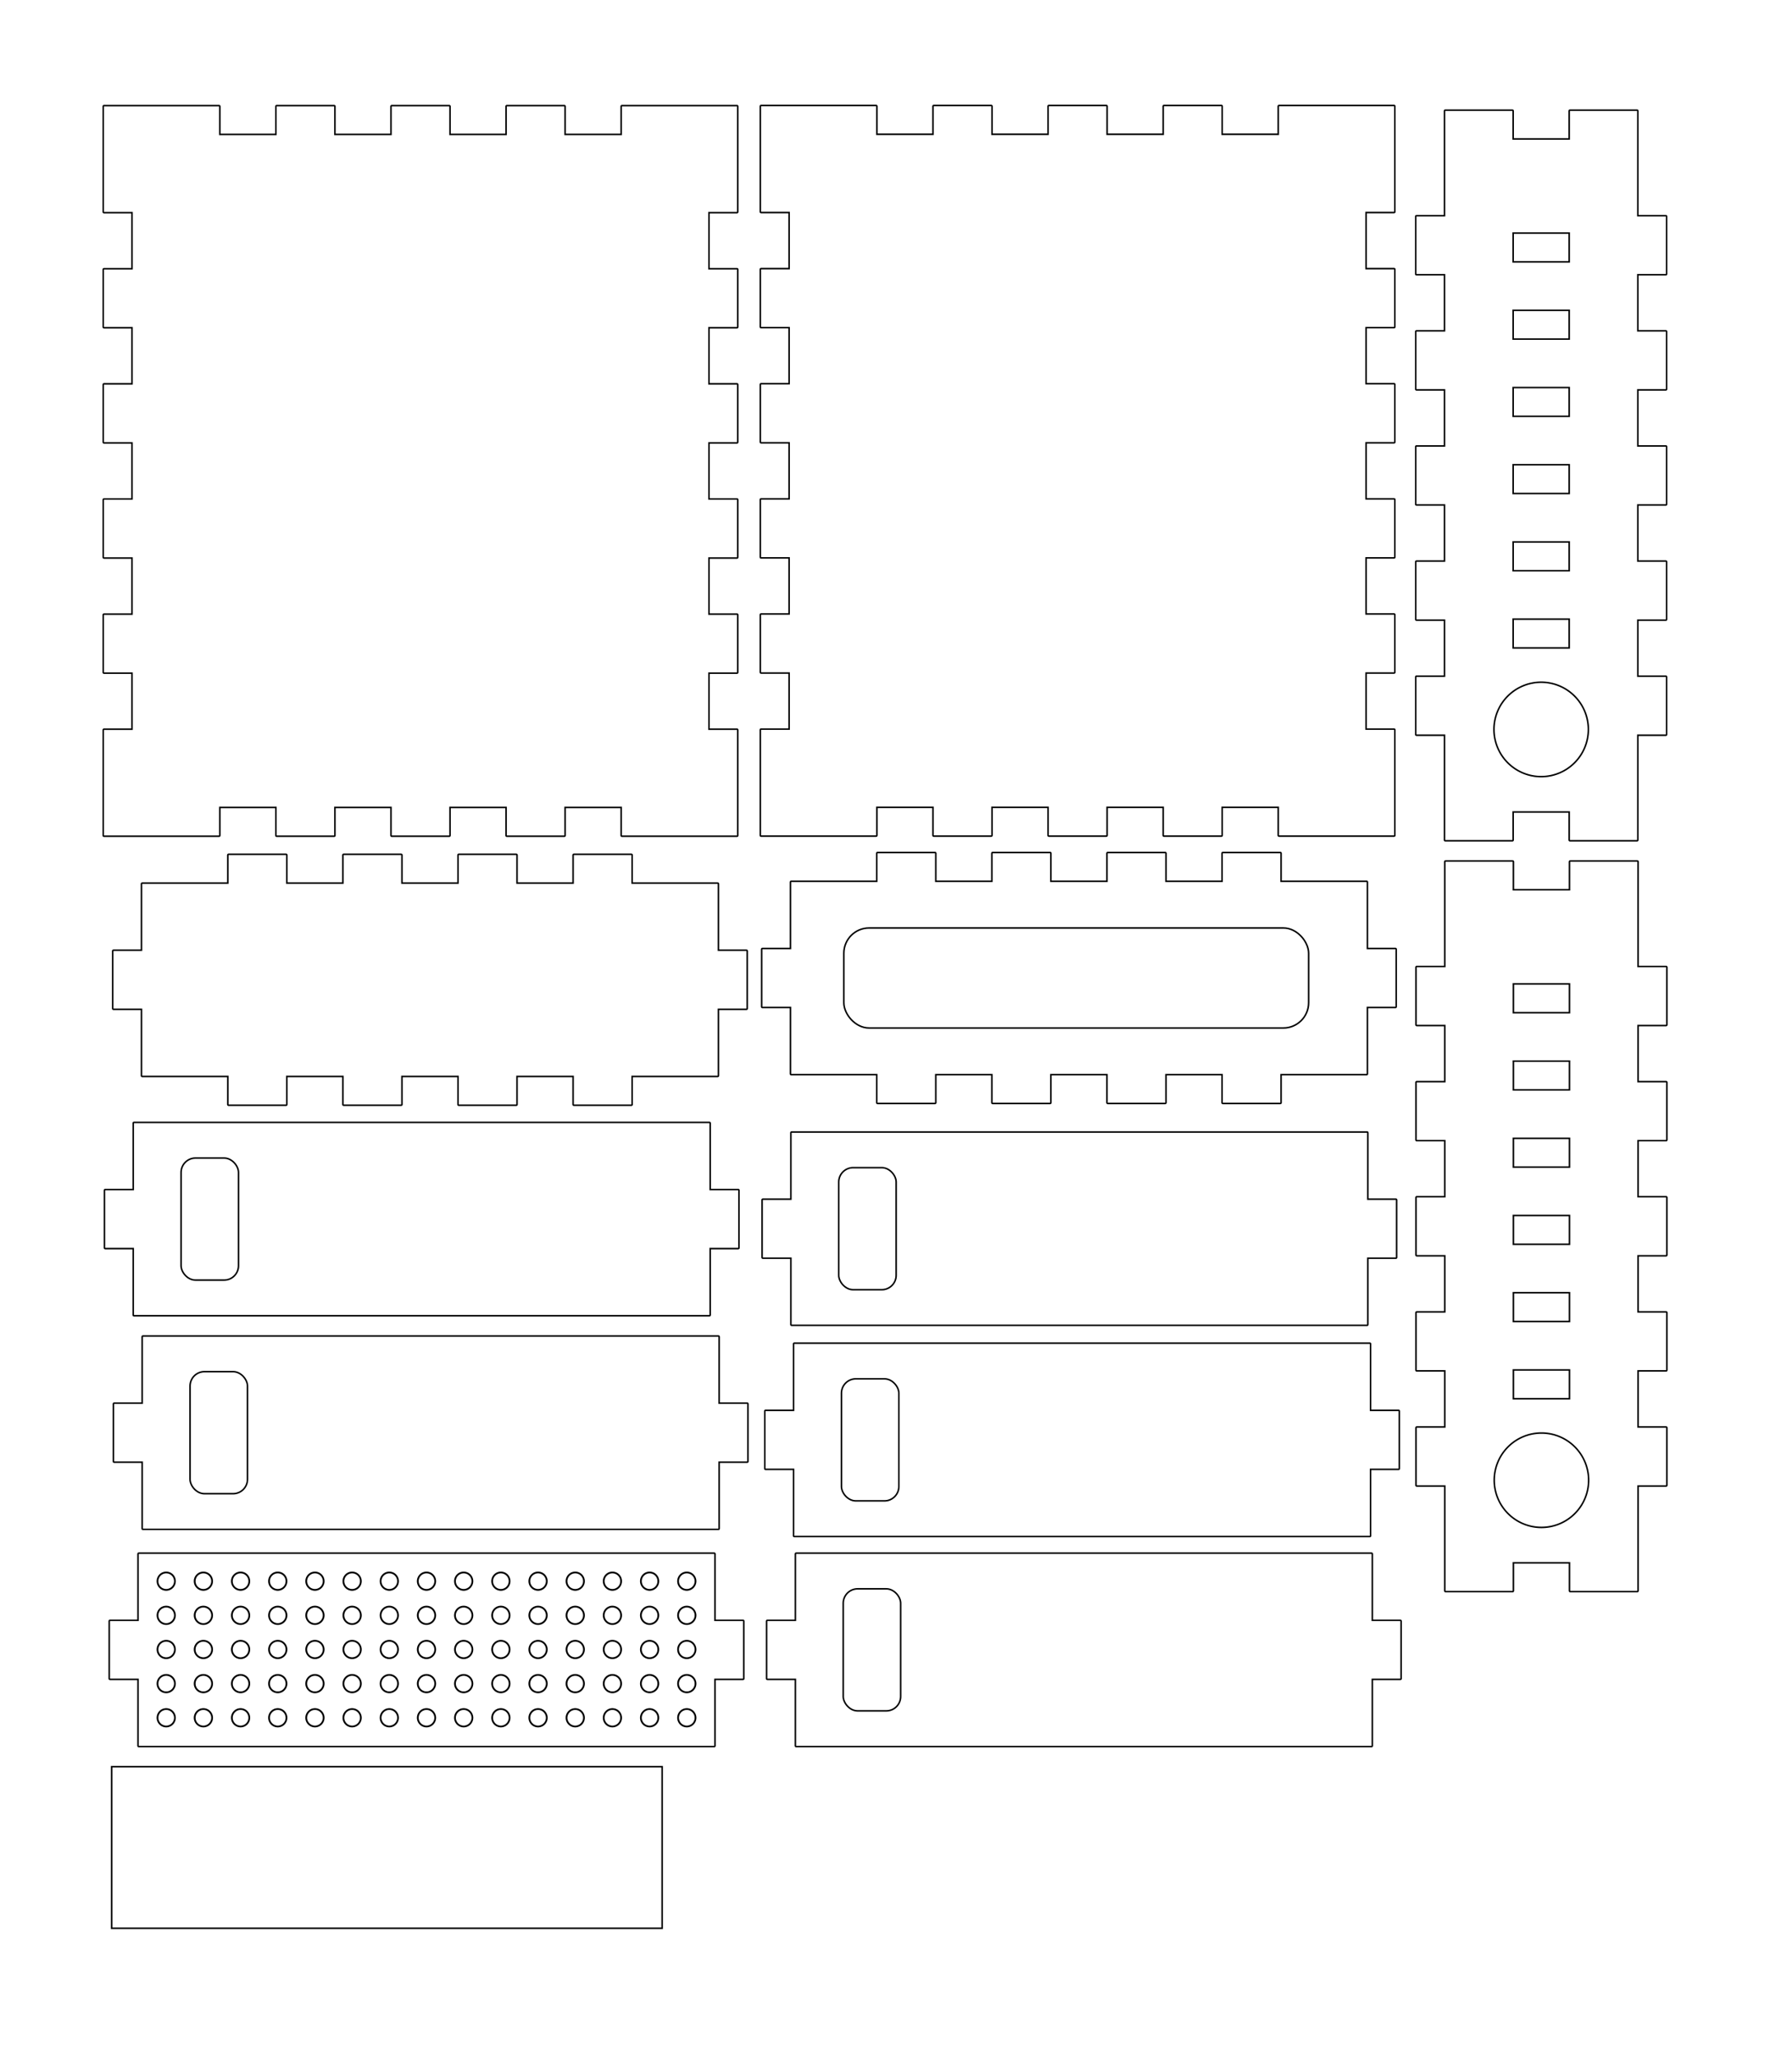 <?xml version="1.0" encoding="UTF-8" standalone="no"?>
<svg
   xmlns:dc="http://purl.org/dc/elements/1.1/"
   xmlns:cc="http://creativecommons.org/ns#"
   xmlns:rdf="http://www.w3.org/1999/02/22-rdf-syntax-ns#"
   xmlns:svg="http://www.w3.org/2000/svg"
   xmlns="http://www.w3.org/2000/svg"
   xmlns:sodipodi="http://sodipodi.sourceforge.net/DTD/sodipodi-0.dtd"
   xmlns:inkscape="http://www.inkscape.org/namespaces/inkscape"
   width="186.833mm"
   height="214.441mm"
   viewBox="0 9790 186.833 214.441"
   version="1.1"
   id="svg6205"
   sodipodi:docname="standingNest.svg"
   inkscape:version="0.92.0 r15299">
  <sodipodi:namedview
     pagecolor="#ffffff"
     bordercolor="#666666"
     borderopacity="1"
     objecttolerance="10"
     gridtolerance="10"
     guidetolerance="10"
     inkscape:pageopacity="0"
     inkscape:pageshadow="2"
     inkscape:window-width="2560"
     inkscape:window-height="1377"
     id="namedview6207"
     showgrid="false"
     inkscape:measure-start="608.465,434.517"
     inkscape:measure-end="608.465,249.609"
     inkscape:zoom="1"
     inkscape:cx="49.943703"
     inkscape:cy="407.80598"
     inkscape:window-x="1912"
     inkscape:window-y="-8"
     inkscape:window-maximized="1"
     inkscape:current-layer="g5344-1"
     fit-margin-top="10"
     fit-margin-left="10"
     fit-margin-right="10"
     fit-margin-bottom="10" />
  <defs
     id="defs6176">
    <g
       id="g6174">
      <symbol
         overflow="visible"
         id="glyph0-0"
         style="overflow:visible">
        <path
           style="stroke:none"
           d="m 3.195,-6.387 0.07,0.008 H 3.125 Z M 3.125,-6.379 h 0.141 l 0.07,0.027 h -0.281 z m -0.07,0.027 h 0.281 l 0.055,0.047 H 3 Z M 3,-6.305 H 3.391 L 3.438,-6.25 H 2.957 Z M 2.957,-6.25 H 3.438 l 0.008,0.016 h -0.5 z m -0.012,0.016 h 0.5 l 0.02,0.055 H 2.91 Z m -0.035,0.055 h 0.555 l 0.008,0.07 H 2.867 Z m -0.043,0.07 h 0.605 v 0.039 H 2.844 Z M 2.844,-6.07 h 0.629 v 0.16 h -0.75 z m -0.121,0.16 h 0.75 V -5.75 H 2.578 Z M 2.578,-5.75 h 0.895 v 0.129 H 2.43 Z m -0.148,0.129 h 1.043 v 0.109 H 2.27 Z M 2.27,-5.512 H 3.473 V -5.406 H 2.082 Z m -0.188,0.105 h 1.391 v 0.074 H 1.918 Z M 1.918,-5.332 H 3.473 V -5.312 H 1.859 Z M 1.859,-5.312 H 2.914 L 2.867,-5.27 H 1.738 Z m -0.125,0.043 h 1.133 l -0.031,0.027 H 1.664 Z M 1.664,-5.242 H 2.836 L 2.785,-5.195 H 1.609 Z M 1.609,-5.195 H 2.785 L 2.773,-5.184 H 1.598 Z M 1.598,-5.184 H 2.773 L 2.707,-5.141 H 1.562 Z M 1.562,-5.141 H 2.707 L 2.602,-5.07 H 1.535 Z M 1.535,-5.07 H 2.602 L 2.551,-5.035 H 1.531 Z M 1.531,-5.035 H 2.551 L 2.488,-5 H 1.527 Z M 1.527,-5 h 0.961 l -0.125,0.07 H 1.535 Z m 0.008,0.07 H 2.363 L 2.34,-4.914 H 1.543 Z m 0.008,0.016 H 2.34 L 2.207,-4.859 H 1.562 Z M 1.562,-4.859 H 2.207 L 2.09,-4.809 H 1.609 Z m 0.047,0.051 h 0.48 l -0.012,0.004 h -0.469 z m 0,0.004 h 0.469 l -0.133,0.047 h -0.281 z m 0.055,0.047 h 0.281 L 1.871,-4.73 H 1.734 Z m 0.07,0.027 H 1.875 l -0.07,0.008 z M 2.918,-5.312 h 0.555 v 5.035 H 2.918 Z m 0,5.035 h 0.555 l -0.008,0.07 H 2.926 Z m 0.008,0.07 H 3.465 L 3.438,-0.137 H 2.953 Z m 0.027,0.07 H 3.438 L 3.391,-0.082 H 3 Z M 3,-0.082 h 0.391 l -0.055,0.047 h -0.281 z m 0.055,0.047 h 0.281 L 3.266,-0.008 H 3.125 Z M 3.125,-0.008 H 3.266 L 3.195,0 Z m 0,0"
           id="path6165"
           inkscape:connector-curvature="0" />
      </symbol>
      <symbol
         overflow="visible"
         id="glyph0-1"
         style="overflow:visible">
        <path
           style="stroke:none"
           d="m 2.777,-6.387 0.289,0.004 H 2.488 Z m -0.289,0.004 h 0.578 l 0.102,0.012 H 2.285 Z m -0.203,0.012 h 0.883 l 0.262,0.031 h -1.312 z m -0.168,0.031 h 1.312 l 0.18,0.047 H 1.93 Z m -0.188,0.047 h 1.68 l 0.012,0.004 H 1.918 Z m -0.012,0.004 h 1.703 l 0.188,0.074 H 1.742 Z m -0.176,0.074 h 2.066 l 0.008,0.004 H 1.734 Z m -0.008,0.004 h 2.082 l 0.188,0.113 h -2.469 z m -0.199,0.113 h 2.469 L 4.188,-5.957 H 1.363 Z M 1.363,-5.957 H 4.188 l 0.008,0.008 H 1.355 Z m -0.008,0.008 h 2.84 l 0.113,0.117 H 1.238 Z m 1.422,0.117 h 1.531 l 0.004,0.004 H 3.043 Z m -1.539,0 h 1.539 l -0.289,0.004 H 1.234 Z m -0.004,0.004 h 1.254 l -0.117,0.004 H 1.23 Z m 1.809,0 H 4.312 l 0.035,0.035 H 3.312 Z m -1.812,0.004 h 1.141 l -0.137,0.031 H 1.199 Z m 2.082,0.031 h 1.035 l 0.012,0.016 H 3.379 Z m -2.113,0 H 2.234 L 2.121,-5.77 H 1.176 Z m -0.023,0.023 h 0.945 l -0.016,0.004 H 1.172 Z m 2.203,-0.008 h 0.98 l 0.012,0.016 H 3.445 Z m 0.066,0.016 h 0.926 l 0.039,0.051 H 3.566 Z M 1.172,-5.766 H 2.105 L 1.961,-5.707 H 1.133 Z m 2.395,0.055 h 0.844 l 0.047,0.066 H 3.691 Z m -2.434,0.004 h 0.828 l -0.113,0.062 H 1.09 Z m -0.043,0.062 H 1.848 L 1.734,-5.547 H 1.023 Z m 2.602,0 h 0.766 l 0.066,0.098 H 3.816 Z m 0.125,0.098 h 0.707 l 0.004,0.004 H 3.82 Z m -2.793,0 H 1.734 L 1.723,-5.535 H 1.016 Z m -0.008,0.012 h 0.707 l -0.109,0.109 h -0.656 z m 2.805,-0.008 h 0.707 l 0.062,0.125 H 3.938 Z m 0.117,0.125 H 4.59 L 4.66,-5.281 H 4.031 Z m -2.98,-0.008 h 0.656 L 1.508,-5.273 H 0.879 Z M 4.031,-5.281 h 0.629 l 0.012,0.023 h -0.625 z m -3.152,0.008 H 1.508 L 1.5,-5.258 H 0.871 Z M 0.871,-5.258 H 1.5 L 1.395,-5.062 h -0.594 z m 3.176,0 h 0.625 l 0.074,0.203 h -0.594 z m 0.105,0.203 h 0.594 l 0.031,0.086 H 4.188 Z M 0.801,-5.062 h 0.594 L 1.359,-4.965 H 0.77 Z m -0.031,0.098 H 1.359 L 1.301,-4.801 H 0.723 Z M 4.188,-4.969 h 0.59 l 0.047,0.172 H 4.254 Z M 0.723,-4.801 H 1.301 L 1.246,-4.609 H 0.672 Z m 3.531,0.004 h 0.57 l 0.047,0.188 H 4.301 Z m 0.047,0.188 H 4.871 L 4.891,-4.5 H 4.324 Z m -3.629,0 H 1.246 L 1.219,-4.5 H 0.652 Z M 0.652,-4.5 H 1.219 L 1.172,-4.203 H 0.613 Z m 3.672,0 H 4.891 L 4.938,-4.203 H 4.379 Z m 0.055,0.297 H 4.938 L 4.945,-4.125 H 4.391 Z m -3.766,0 H 1.172 L 1.16,-4.125 H 0.605 Z M 0.605,-4.125 H 1.16 L 1.121,-3.727 H 0.566 Z m 3.785,0 h 0.555 l 0.035,0.398 H 4.426 Z m 0.035,0.398 h 0.555 l 0.004,0.023 H 4.426 Z m -3.859,0 h 0.555 v 0.023 H 0.562 Z m 3.859,0.023 H 4.984 L 5,-3.195 H 4.445 Z m -3.863,0 H 1.121 L 1.109,-3.195 H 0.555 Z m 3.883,0.508 H 5 L 4.98,-2.707 H 4.426 Z m -3.891,0 h 0.555 l 0.012,0.496 H 0.566 Z m 0.012,0.496 H 1.121 L 1.125,-2.676 H 0.566 Z m 3.859,-0.008 h 0.555 v 0.039 H 4.422 Z m -0.004,0.039 H 4.98 L 4.941,-2.277 H 4.391 Z M 0.566,-2.676 H 1.125 l 0.039,0.406 H 0.605 Z m 0.039,0.406 h 0.559 l 0.012,0.062 H 0.609 Z m 3.785,-0.008 H 4.941 L 4.938,-2.199 H 4.375 Z m -3.781,0.07 h 0.566 l 0.039,0.293 H 0.656 Z M 4.375,-2.199 H 4.938 L 4.887,-1.906 h -0.562 z M 4.324,-1.906 h 0.562 L 4.871,-1.797 H 4.297 Z M 0.656,-1.914 H 1.215 L 1.25,-1.789 H 0.676 Z m 0.02,0.125 H 1.25 L 1.301,-1.594 H 0.73 Z m 3.621,-0.008 H 4.871 L 4.816,-1.59 H 4.25 Z M 4.25,-1.59 H 4.816 L 4.781,-1.434 H 4.188 Z M 0.73,-1.594 h 0.57 l 0.062,0.164 H 0.77 Z M 4.188,-1.434 H 4.781 L 4.746,-1.344 h -0.594 z m -3.418,0.004 h 0.594 L 1.391,-1.344 H 0.801 Z m 3.383,0.086 h 0.594 L 4.668,-1.141 H 4.047 Z m -3.352,0 H 1.391 L 1.5,-1.141 H 0.875 Z M 0.875,-1.141 H 1.5 l 0.02,0.023 H 0.883 Z m 3.172,0 h 0.621 l -0.008,0.023 H 4.027 Z m -0.02,0.023 h 0.633 l -0.074,0.141 h -0.656 z m -3.145,0 h 0.637 l 0.094,0.141 H 0.961 Z m 0.078,0.141 h 0.652 l 0.117,0.125 H 1.023 Z m 2.969,0 h 0.656 l -0.062,0.125 H 3.82 Z m -2.906,0.125 h 0.707 v 0.004 H 1.027 Z m 2.797,0 H 4.523 L 4.512,-0.84 H 3.812 Z M 3.812,-0.84 H 4.512 L 4.465,-0.773 H 3.711 Z M 1.027,-0.848 h 0.703 l 0.117,0.09 H 1.09 Z m 2.684,0.074 H 4.465 L 4.406,-0.688 H 3.566 Z m -2.621,0.016 h 0.758 l 0.137,0.074 H 1.141 Z M 3.566,-0.688 H 4.406 L 4.367,-0.633 H 3.434 Z m -2.426,0.004 h 0.844 l 0.121,0.051 H 1.176 Z m 2.293,0.051 H 4.367 L 4.332,-0.594 H 3.309 Z m -2.258,0 H 2.105 L 2.238,-0.594 H 1.215 Z m 0.039,0.039 h 1.023 l 0.129,0.02 H 1.234 Z m 2.094,0 H 4.332 L 4.301,-0.562 H 3.043 Z M 1.234,-0.574 H 2.367 L 2.508,-0.562 H 1.242 Z M 3.043,-0.562 h 1.258 l -0.004,0.008 H 2.777 Z m -1.801,0 h 1.266 l 0.27,0.008 H 1.25 Z M 1.25,-0.555 h 3.047 l -0.094,0.105 H 1.352 Z m 0.102,0.105 H 4.203 L 4.191,-0.441 H 1.355 Z m 0.004,0.008 h 2.836 l -0.188,0.137 h -2.469 z m 0.18,0.137 h 2.469 L 3.984,-0.289 H 1.562 Z M 1.562,-0.289 H 3.984 L 3.82,-0.191 H 1.719 Z m 0.156,0.098 H 3.82 L 3.816,-0.188 H 1.73 Z M 1.73,-0.188 H 3.816 L 3.621,-0.109 H 1.918 Z m 0.188,0.078 h 1.703 l -0.188,0.055 H 2.113 Z m 0.195,0.055 H 3.434 L 3.219,-0.027 H 2.289 Z m 0.176,0.027 H 3.219 L 3.066,-0.008 H 2.469 Z M 2.469,-0.008 H 3.066 L 2.777,0 Z m 0,0"
           id="path6168"
           inkscape:connector-curvature="0" />
      </symbol>
      <symbol
         overflow="visible"
         id="glyph0-2"
         style="overflow:visible">
        <path
           style="stroke:none"
           d="m 5.93,-4.492 0.125,0.016 H 5.633 Z m -3.055,0 L 3,-4.477 H 2.578 Z M 2.578,-4.477 H 3 l 0.156,0.02 H 2.445 Z m 3.055,0 h 0.422 l 0.156,0.02 H 5.5 Z m -4.801,0.031 0.07,0.008 H 0.762 Z M 5.5,-4.457 H 6.211 L 6.281,-4.434 H 5.348 Z m -3.055,0 H 3.156 l 0.07,0.023 H 2.293 Z M 0.762,-4.438 h 0.141 l 0.07,0.027 h -0.281 z m 1.531,0.004 h 0.934 l 0.199,0.066 H 2.066 Z m 3.055,0 H 6.281 l 0.199,0.066 H 5.121 Z m -4.656,0.023 h 0.281 l 0.055,0.047 H 0.637 Z m 4.43,0.043 h 1.359 l 0.039,0.02 H 5.059 Z m -3.055,0 h 1.359 l 0.039,0.02 H 2.004 Z m -1.43,0.004 h 0.391 l 0.047,0.055 H 0.59 Z m 1.367,0.016 h 1.461 l 0.082,0.043 H 1.898 Z m 3.055,0 h 1.461 l 0.082,0.043 H 4.953 Z m -4.469,0.039 h 0.484 l 0.027,0.07 H 0.562 Z m 4.363,0.004 h 1.648 l 0.105,0.07 H 4.781 Z m -3.055,0 h 1.648 l 0.105,0.07 H 1.727 Z m -0.172,0.07 h 1.926 l 0.016,0.012 H 1.703 Z m 3.055,0 h 1.926 l 0.016,0.012 H 4.758 Z M 0.562,-4.238 h 0.539 l 0.008,0.07 H 0.555 Z m 1.141,0.016 H 3.668 L 3.781,-4.125 h -2.25 z m 3.055,0 H 6.723 L 6.836,-4.125 h -2.25 z M 4.586,-4.125 h 2.25 l 0.047,0.051 H 4.5 Z m -3.055,0 h 2.25 l 0.047,0.051 H 1.445 Z m -0.086,0.051 h 2.383 l 0.059,0.066 H 1.348 Z m 3.055,0 h 2.383 l 0.059,0.066 H 4.402 Z M 1.348,-4.008 H 3.887 L 3.93,-3.938 H 1.246 Z m 3.055,0 H 6.941 L 6.984,-3.938 H 4.301 Z M 1.246,-3.938 H 2.852 L 2.656,-3.93 H 1.238 Z m 3.055,0 H 5.906 l -0.195,0.008 H 4.293 Z m 1.605,0 H 6.984 L 7,-3.91 H 6.094 Z m -3.055,0 h 1.078 l 0.016,0.027 h -0.906 z m 1.441,0.008 h 1.418 l -0.188,0.027 H 4.254 Z m -3.055,0 H 2.656 l -0.188,0.027 H 1.199 Z M 1.199,-3.902 H 2.469 l -0.051,0.008 H 1.188 Z m 3.055,0 h 1.27 l -0.051,0.008 H 4.242 Z M 6.094,-3.91 H 7 l 0.027,0.051 H 6.254 Z m -3.055,0 h 0.906 l 0.027,0.051 H 3.199 Z M 1.188,-3.895 H 2.418 L 2.191,-3.824 H 1.109 Z m 3.055,0 H 5.473 L 5.246,-3.824 H 4.164 Z m 2.012,0.035 h 0.773 l 0.023,0.039 H 6.328 Z m -3.055,0 h 0.773 l 0.023,0.039 H 3.273 Z m -2.09,0.035 h 1.082 l -0.012,0.004 H 1.105 Z m -0.555,-0.344 h 0.555 v 0.348 H 0.555 Z m 5.773,0.348 h 0.723 l 0.027,0.051 H 6.402 Z m -3.055,0 h 0.723 l 0.027,0.051 H 3.348 Z m 3.129,0.051 h 0.676 l 0.02,0.035 H 6.445 Z m -3.055,0 h 0.676 l 0.02,0.035 H 3.391 Z m 0.043,0.035 h 0.652 v 0.004 H 3.395 Z m 3.055,0 h 0.652 v 0.004 H 6.449 Z M 0.555,-3.82 h 1.625 l -0.227,0.094 H 0.555 Z m 3.609,-0.004 H 5.246 L 5.008,-3.727 H 4.059 Z M 4.059,-3.727 H 5.008 L 4.984,-3.715 H 4.043 Z m -0.664,-0.004 h 0.648 l 0.008,0.016 H 3.41 Z m 3.055,0 h 0.648 l 0.02,0.059 H 6.496 Z M 3.41,-3.715 H 4.984 L 4.914,-3.672 H 3.441 Z M 0.555,-3.727 H 1.953 L 1.75,-3.605 H 0.555 Z m 2.887,0.055 H 4.914 L 4.805,-3.605 H 3.484 Z m 3.055,0 h 0.621 l 0.023,0.07 H 6.539 Z m 0.043,0.07 h 0.602 l 0.02,0.074 H 6.582 Z M 3.484,-3.605 H 4.805 L 4.688,-3.527 H 3.527 Z m -2.93,0 H 1.75 L 1.527,-3.457 H 0.555 Z m 2.973,0.078 H 4.688 l -0.105,0.07 h -1.031 z m 3.055,0 H 7.16 L 7.188,-3.418 H 6.617 Z m 0.035,0.109 H 7.188 l 0.004,0.004 H 6.617 Z M 3.551,-3.457 h 1.031 L 4.535,-3.414 H 3.562 Z m 3.066,0.043 h 0.574 l 0.008,0.09 H 6.641 Z m -3.055,0 h 0.973 l -0.094,0.09 H 3.586 Z m 0.023,0.09 H 4.441 L 4.418,-3.301 H 3.59 Z M 0.555,-3.457 H 1.527 L 1.352,-3.297 H 0.555 Z m 6.086,0.133 h 0.559 l 0.008,0.062 H 6.652 Z m 0.012,0.062 h 0.555 l 0.008,0.078 H 6.66 Z m -3.062,-0.039 H 4.418 L 4.312,-3.184 H 3.605 Z m -3.035,0.004 h 0.797 l -0.156,0.184 H 0.555 Z m 3.051,0.113 H 4.312 L 4.254,-3.113 H 3.613 Z m 3.055,0 h 0.555 l 0.008,0.129 H 6.668 Z M 3.613,-3.113 H 4.254 L 4.215,-3.055 H 3.613 Z m -3.059,0 H 1.195 L 1.109,-2.977 H 0.555 Z m 3.059,0.059 H 4.215 L 4.164,-2.977 H 3.613 Z m 3.055,0 h 0.555 v 2.777 H 6.668 Z m -3.055,0.078 h 0.555 v 2.699 H 3.613 Z m -3.059,0 h 0.555 v 2.699 H 0.555 Z m 6.113,2.699 h 0.555 l -0.008,0.07 H 6.676 Z m -3.055,0 h 0.555 l -0.008,0.07 H 3.621 Z m -3.059,0 h 0.555 l -0.008,0.07 H 0.562 Z m 6.121,0.07 H 7.215 L 7.188,-0.137 H 6.703 Z m -3.055,0 H 4.16 L 4.133,-0.137 H 3.648 Z m -3.059,0 H 1.102 L 1.074,-0.137 H 0.59 Z m 6.141,0.07 H 7.188 L 7.141,-0.082 H 6.75 Z m -3.055,0 H 4.133 L 4.086,-0.082 H 3.695 Z m -3.059,0 H 1.074 L 1.027,-0.082 H 0.637 Z M 6.75,-0.082 h 0.391 l -0.055,0.047 h -0.281 z m -3.055,0 H 4.086 L 4.031,-0.035 H 3.75 Z m -3.059,0 h 0.391 l -0.055,0.047 h -0.281 z m 6.168,0.047 h 0.281 L 7.016,-0.008 H 6.875 Z m -3.055,0 H 4.031 L 3.961,-0.008 H 3.82 Z m -3.059,0 h 0.281 L 0.902,-0.008 H 0.762 Z M 6.875,-0.008 H 7.016 L 6.945,0 Z m -3.055,0 H 3.961 L 3.891,0 Z m -3.059,0 H 0.902 L 0.832,0 Z m 0,0"
           id="path6171"
           inkscape:connector-curvature="0" />
      </symbol>
    </g>
  </defs>
  <path
     inkscape:connector-curvature="0"
     id="path6192"
     d="m 82.348,9877.153 h 9 m 0,0 c 0.043,0 0.078,-0.035 0.078,-0.078 m 0,0 v -3 c 0,0.043 -0.035,0.078 -0.078,0.078 m 0,0 h 6 c -0.043,0 -0.078,-0.035 -0.078,-0.078 m 0,0 v 3 c 5e-6,0.043 0.035,0.078 0.078,0.078 m 0,0 h 6 m 0,0 c 0.043,0 0.078,-0.035 0.078,-0.078 m 0,0 v -3 c -10e-6,0.043 -0.035,0.078 -0.078,0.078 m 0,0 h 6 c -0.043,0 -0.078,-0.035 -0.078,-0.078 m 0,0 v 3 c 1e-5,0.043 0.035,0.078 0.078,0.078 m 0,0 h 6 m 0,0 c 0.043,0 0.078,-0.035 0.078,-0.078 m 0,0 v -3 c 0,0.043 -0.035,0.078 -0.078,0.078 m 0,0 h 6 c -0.043,0 -0.078,-0.035 -0.078,-0.078 m 0,0 v 3 c 1e-5,0.043 0.035,0.078 0.078,0.078 m 0,0 h 6 m 0,0 c 0.043,0 0.078,-0.035 0.078,-0.078 m 0,0 v -3 c 0,0.043 -0.035,0.078 -0.078,0.078 m 0,0 h 6 c -0.043,0 -0.078,-0.035 -0.078,-0.078 m 0,0 v 3 c 1e-5,0.043 0.035,0.078 0.078,0.078 m 0,0 h 9 m 0,0 h 3 c 0.043,0 0.078,-0.035 0.078,-0.078 m 0,0 v -3 m 0,0 v -8 m 0,0 c 0,-0.043 -0.035,-0.078 -0.078,-0.078 m 0,0 h -3 c 0.043,0 0.078,0.035 0.078,0.078 m 0,0 v -6 c 0,0.043 -0.035,0.078 -0.078,0.078 m 0,0 h 3 c 0.043,0 0.078,-0.035 0.078,-0.078 m 0,0 v -6 m 0,0 c 0,-0.043 -0.035,-0.078 -0.078,-0.078 m 0,0 h -3 c 0.043,0 0.078,0.035 0.078,0.078 m 0,0 v -6 c 0,0.043 -0.035,0.078 -0.078,0.078 m 0,0 h 3 c 0.043,0 0.078,-0.035 0.078,-0.078 m 0,0 v -6 m 0,0 c 0,-0.043 -0.035,-0.078 -0.078,-0.078 m 0,0 h -3 c 0.043,0 0.078,0.035 0.078,0.078 m 0,0 v -6 c 0,0.043 -0.035,0.078 -0.078,0.078 m 0,0 h 3 c 0.043,0 0.078,-0.035 0.078,-0.078 m 0,0 v -6 m 0,0 c 0,-0.043 -0.035,-0.078 -0.078,-0.078 m 0,0 h -3 c 0.043,0 0.078,0.035 0.078,0.078 m 0,0 v -6 c 0,0.043 -0.035,0.078 -0.078,0.078 m 0,0 h 3 c 0.043,0 0.078,-0.035 0.078,-0.078 m 0,0 v -6 m 0,0 c 0,-0.043 -0.035,-0.078 -0.078,-0.078 m 0,0 h -3 c 0.043,0 0.078,0.035 0.078,0.078 m 0,0 v -6 c 0,0.043 -0.035,0.078 -0.078,0.078 m 0,0 h 3 c 0.043,0 0.078,-0.035 0.078,-0.078 m 0,0 v -8 m 0,0 v -3 c 0,-0.043 -0.035,-0.078 -0.078,-0.078 m 0,0 h -3 m 0,0 h -9 m 0,0 c -0.043,0 -0.078,0.035 -0.078,0.078 m 0,0 v 3 c 0,-0.043 0.035,-0.078 0.078,-0.078 m 0,0 h -6 c 0.043,0 0.078,0.035 0.078,0.078 m 0,0 v -3 c 0,-0.043 -0.035,-0.078 -0.078,-0.078 m 0,0 h -6 m 0,0 c -0.043,0 -0.078,0.035 -0.078,0.078 m 0,0 v 3 c 0,-0.043 0.035,-0.078 0.078,-0.078 m 0,0 h -6 c 0.043,0 0.078,0.035 0.078,0.078 m 0,0 v -3 c 0,-0.043 -0.035,-0.078 -0.078,-0.078 m 0,0 h -6 m 0,0 c -0.043,0 -0.078,0.035 -0.078,0.078 m 0,0 v 3 c 0,-0.043 0.035,-0.078 0.078,-0.078 m 0,0 h -6 c 0.043,0 0.078,0.035 0.078,0.078 m 0,0 v -3 c 0,-0.043 -0.035,-0.078 -0.078,-0.078 m 0,0 h -6 m 0,0 c -0.043,0 -0.078,0.035 -0.078,0.078 m 0,0 v 3 c 0,-0.043 0.035,-0.078 0.078,-0.078 m 0,0 h -6 c 0.043,0 0.078,0.035 0.078,0.078 m 0,0 v -3 c 0,-0.043 -0.035,-0.078 -0.078,-0.078 m 0,0 h -9 m 0,0 h -3 c -0.043,0 -0.078,0.035 -0.078,0.078 m 0,0 v 3 m 0,0 v 8 m 0,0 c 0,0.043 0.035,0.078 0.078,0.078 m 0,0 h 3 c -0.043,0 -0.078,-0.035 -0.078,-0.078 m 0,0 v 6 c 0,-0.043 0.035,-0.078 0.078,-0.078 m 0,0 h -3 c -0.043,0 -0.078,0.035 -0.078,0.078 m 0,0 v 6 m 0,0 c 0,0.043 0.035,0.078 0.078,0.078 m 0,0 h 3 c -0.043,0 -0.078,-0.035 -0.078,-0.078 m 0,0 v 6 c 0,-0.043 0.035,-0.078 0.078,-0.078 m 0,0 h -3 c -0.043,0 -0.078,0.035 -0.078,0.078 m 0,0 v 6 m 0,0 c 0,0.043 0.035,0.078 0.078,0.078 m 0,0 h 3 c -0.043,0 -0.078,-0.035 -0.078,-0.078 m 0,0 v 6 c 0,-0.043 0.035,-0.078 0.078,-0.078 m 0,0 h -3 c -0.043,0 -0.078,0.035 -0.078,0.078 m 0,0 v 6 m 0,0 c 0,0.043 0.035,0.078 0.078,0.078 m 0,0 h 3 c -0.043,0 -0.078,-0.035 -0.078,-0.078 m 0,0 v 6 c 0,-0.043 0.035,-0.078 0.078,-0.078 m 0,0 h -3 c -0.043,0 -0.078,0.035 -0.078,0.078 m 0,0 v 6 m 0,0 c 0,0.043 0.035,0.078 0.078,0.078 m 0,0 h 3 c -0.043,0 -0.078,-0.035 -0.078,-0.078 m 0,0 v 6 c 0,-0.043 0.035,-0.078 0.078,-0.078 m 0,0 h -3 c -0.043,0 -0.078,0.035 -0.078,0.078 m 0,0 v 8 m 0,0 v 3 c 0,0.043 0.035,0.078 0.078,0.078 m 0,0 h 3"
     style="fill:none;stroke:#000000;stroke-width:0.16;stroke-linecap:butt;stroke-linejoin:miter;stroke-miterlimit:10;stroke-opacity:1" />
  <path
     inkscape:connector-curvature="0"
     id="path6198"
     d="m 13.841,9877.165 h 9 m 0,0 c 0.043,0 0.078,-0.035 0.078,-0.078 m 0,0 v -3 c 0,0.043 -0.035,0.078 -0.078,0.078 m 0,0 h 6 c -0.043,0 -0.078,-0.035 -0.078,-0.078 m 0,0 v 3 c 5e-6,0.043 0.035,0.078 0.078,0.078 m 0,0 h 6 m 0,0 c 0.043,0 0.078,-0.035 0.078,-0.078 m 0,0 v -3 c -5e-6,0.043 -0.035,0.078 -0.078,0.078 m 0,0 h 6 c -0.043,0 -0.078,-0.035 -0.078,-0.078 m 0,0 v 3 c 5e-6,0.043 0.035,0.078 0.078,0.078 m 0,0 h 6 m 0,0 c 0.043,0 0.078,-0.035 0.078,-0.078 m 0,0 v -3 c -5e-6,0.043 -0.035,0.078 -0.078,0.078 m 0,0 h 6 c -0.043,0 -0.078,-0.035 -0.078,-0.078 m 0,0 v 3 c 5e-6,0.043 0.035,0.078 0.078,0.078 m 0,0 h 6 m 0,0 c 0.043,0 0.078,-0.035 0.078,-0.078 m 0,0 v -3 c -5e-6,0.043 -0.035,0.078 -0.078,0.078 m 0,0 h 6 c -0.043,0 -0.078,-0.035 -0.078,-0.078 m 0,0 v 3 c 5e-6,0.043 0.035,0.078 0.078,0.078 m 0,0 h 9 m 0,0 h 3 c 0.043,0 0.078,-0.035 0.078,-0.078 m 0,0 v -3 m 0,0 v -8 m 0,0 c 0,-0.043 -0.035,-0.078 -0.078,-0.078 m 0,0 h -3 c 0.043,0 0.078,0.035 0.078,0.078 m 0,0 v -6 c -5e-6,0.043 -0.035,0.078 -0.078,0.078 m 0,0 h 3 c 0.043,0 0.078,-0.035 0.078,-0.078 m 0,0 v -6 m 0,0 c 0,-0.043 -0.035,-0.078 -0.078,-0.078 m 0,0 h -3 c 0.043,0 0.078,0.035 0.078,0.078 m 0,0 v -6 c -5e-6,0.043 -0.035,0.078 -0.078,0.078 m 0,0 h 3 c 0.043,0 0.078,-0.035 0.078,-0.078 m 0,0 v -6 m 0,0 c 0,-0.043 -0.035,-0.078 -0.078,-0.078 m 0,0 h -3 c 0.043,0 0.078,0.035 0.078,0.078 m 0,0 v -6 c -5e-6,0.043 -0.035,0.078 -0.078,0.078 m 0,0 h 3 c 0.043,0 0.078,-0.035 0.078,-0.078 m 0,0 v -6 m 0,0 c 0,-0.043 -0.035,-0.078 -0.078,-0.078 m 0,0 h -3 c 0.043,0 0.078,0.035 0.078,0.078 m 0,0 v -6 c -5e-6,0.043 -0.035,0.078 -0.078,0.078 m 0,0 h 3 c 0.043,0 0.078,-0.035 0.078,-0.078 m 0,0 v -6 m 0,0 c 0,-0.043 -0.035,-0.078 -0.078,-0.078 m 0,0 h -3 c 0.043,0 0.078,0.035 0.078,0.078 m 0,0 v -6 c -5e-6,0.043 -0.035,0.078 -0.078,0.078 m 0,0 h 3 c 0.043,0 0.078,-0.035 0.078,-0.078 m 0,0 v -8 m 0,0 v -3 c 0,-0.043 -0.035,-0.078 -0.078,-0.078 m 0,0 h -3 m 0,0 h -9 m 0,0 c -0.043,0 -0.078,0.035 -0.078,0.078 m 0,0 v 3 c 0,-0.043 0.035,-0.078 0.078,-0.078 m 0,0 h -6 c 0.043,0 0.078,0.035 0.078,0.078 m 0,0 v -3 c 0,-0.043 -0.035,-0.078 -0.078,-0.078 m 0,0 h -6 m 0,0 c -0.043,0 -0.078,0.035 -0.078,0.078 m 0,0 v 3 c 0,-0.043 0.035,-0.078 0.078,-0.078 m 0,0 h -6 c 0.043,0 0.078,0.035 0.078,0.078 m 0,0 v -3 c 0,-0.043 -0.035,-0.078 -0.078,-0.078 m 0,0 h -6 m 0,0 c -0.043,0 -0.078,0.035 -0.078,0.078 m 0,0 v 3 c 0,-0.043 0.035,-0.078 0.078,-0.078 m 0,0 h -6 c 0.043,0 0.078,0.035 0.078,0.078 m 0,0 v -3 c 0,-0.043 -0.035,-0.078 -0.078,-0.078 m 0,0 h -6 m 0,0 c -0.043,0 -0.078,0.035 -0.078,0.078 m 0,0 v 3 c 0,-0.043 0.035,-0.078 0.078,-0.078 m 0,0 h -6 c 0.043,0 0.078,0.035 0.078,0.078 m 0,0 v -3 c 0,-0.043 -0.035,-0.078 -0.078,-0.078 m 0,0 h -9 m 0,0 h -3 c -0.043,0 -0.078,0.035 -0.078,0.078 m 0,0 v 3 m 0,0 v 8 m 0,0 c 0,0.043 0.035,0.078 0.078,0.078 m 0,0 h 3 c -0.043,0 -0.078,-0.035 -0.078,-0.078 m 0,0 v 6 c 0,-0.043 0.035,-0.078 0.078,-0.078 m 0,0 h -3 c -0.043,0 -0.078,0.035 -0.078,0.078 m 0,0 v 6 m 0,0 c 0,0.043 0.035,0.078 0.078,0.078 m 0,0 h 3 c -0.043,0 -0.078,-0.035 -0.078,-0.078 m 0,0 v 6 c 0,-0.043 0.035,-0.078 0.078,-0.078 m 0,0 h -3 c -0.043,0 -0.078,0.035 -0.078,0.078 m 0,0 v 6 m 0,0 c 0,0.043 0.035,0.078 0.078,0.078 m 0,0 h 3 c -0.043,0 -0.078,-0.035 -0.078,-0.078 m 0,0 v 6 c 0,-0.043 0.035,-0.078 0.078,-0.078 m 0,0 h -3 c -0.043,0 -0.078,0.035 -0.078,0.078 m 0,0 v 6 m 0,0 c 0,0.043 0.035,0.078 0.078,0.078 m 0,0 h 3 c -0.043,0 -0.078,-0.035 -0.078,-0.078 m 0,0 v 6 c 0,-0.043 0.035,-0.078 0.078,-0.078 m 0,0 h -3 c -0.043,0 -0.078,0.035 -0.078,0.078 m 0,0 v 6 m 0,0 c 0,0.043 0.035,0.078 0.078,0.078 m 0,0 h 3 c -0.043,0 -0.078,-0.035 -0.078,-0.078 m 0,0 v 6 c 0,-0.043 0.035,-0.078 0.078,-0.078 m 0,0 h -3 c -0.043,0 -0.078,0.035 -0.078,0.078 m 0,0 v 8 m 0,0 v 3 c 0,0.043 0.035,0.078 0.078,0.078 m 0,0 h 3"
     style="fill:none;stroke:#000000;stroke-width:0.16;stroke-linecap:butt;stroke-linejoin:miter;stroke-miterlimit:10;stroke-opacity:1" />
  <path
     inkscape:connector-curvature="0"
     id="path6200"
     d="m 14.828,9902.204 h 9 m 0,0 c -0.043,0 -0.078,-0.035 -0.078,-0.078 m 0,0 v 3 c 0,0.043 0.035,0.078 0.078,0.078 m 0,0 h 6 c 0.043,0 0.078,-0.035 0.078,-0.078 m 0,0 v -3 c -10e-6,0.043 -0.035,0.078 -0.078,0.078 m 0,0 h 6 m 0,0 c -0.043,0 -0.078,-0.035 -0.078,-0.078 m 0,0 v 3 c 0,0.043 0.035,0.078 0.078,0.078 m 0,0 h 6 c 0.043,0 0.078,-0.035 0.078,-0.078 m 0,0 v -3 c -1e-5,0.043 -0.035,0.078 -0.078,0.078 m 0,0 h 6 m 0,0 c -0.043,0 -0.078,-0.035 -0.078,-0.078 m 0,0 v 3 c 0,0.043 0.035,0.078 0.078,0.078 m 0,0 h 6 c 0.043,0 0.078,-0.035 0.078,-0.078 m 0,0 v -3 c -1e-5,0.043 -0.035,0.078 -0.078,0.078 m 0,0 h 6 m 0,0 c -0.043,0 -0.078,-0.035 -0.078,-0.078 m 0,0 v 3 c 0,0.043 0.035,0.078 0.078,0.078 m 0,0 h 6 c 0.043,0 0.078,-0.035 0.078,-0.078 m 0,0 v -3 c -1e-5,0.043 -0.035,0.078 -0.078,0.078 m 0,0 h 9 m 0,0 c 0.043,0 0.078,-0.035 0.078,-0.078 m 0,0 v 0 m 0,0 v -7 m 0,0 c -1e-5,0.043 -0.035,0.078 -0.078,0.078 m 0,0 h 3 c 0.043,0 0.078,-0.035 0.078,-0.078 m 0,0 v -6 c 0,-0.043 -0.035,-0.078 -0.078,-0.078 m 0,0 h -3 c 0.043,0 0.078,0.035 0.078,0.078 m 0,0 v -7 m 0,0 c 0,-0.043 -0.035,-0.078 -0.078,-0.078 m 0,0 v 0 m 0,0 h -9 m 0,0 c 0.043,0 0.078,0.035 0.078,0.078 m 0,0 v -3 c 0,-0.043 -0.035,-0.078 -0.078,-0.078 m 0,0 h -6 c -0.043,0 -0.078,0.035 -0.078,0.078 m 0,0 v 3 c 0,-0.043 0.035,-0.078 0.078,-0.078 m 0,0 h -6 m 0,0 c 0.043,0 0.078,0.035 0.078,0.078 m 0,0 v -3 c 0,-0.043 -0.035,-0.078 -0.078,-0.078 m 0,0 h -6 c -0.043,0 -0.078,0.035 -0.078,0.078 m 0,0 v 3 c 0,-0.043 0.035,-0.078 0.078,-0.078 m 0,0 h -6 m 0,0 c 0.043,0 0.078,0.035 0.078,0.078 m 0,0 v -3 c 0,-0.043 -0.035,-0.078 -0.078,-0.078 m 0,0 h -6 c -0.043,0 -0.078,0.035 -0.078,0.078 m 0,0 v 3 c 0,-0.043 0.035,-0.078 0.078,-0.078 m 0,0 h -6 m 0,0 c 0.043,0 0.078,0.035 0.078,0.078 m 0,0 v -3 c 0,-0.043 -0.035,-0.078 -0.078,-0.078 m 0,0 h -6 c -0.043,0 -0.078,0.035 -0.078,0.078 m 0,0 v 3 c 0,-0.043 0.035,-0.078 0.078,-0.078 m 0,0 h -9 m 0,0 c -0.043,0 -0.078,0.035 -0.078,0.078 m 0,0 v 0 m 0,0 v 7 m 0,0 c 0,-0.043 0.035,-0.078 0.078,-0.078 m 0,0 h -3 c -0.043,0 -0.078,0.035 -0.078,0.078 m 0,0 v 6 c 0,0.043 0.035,0.078 0.078,0.078 m 0,0 h 3 c -0.043,0 -0.078,-0.035 -0.078,-0.078 m 0,0 v 7 m 0,0 c 0,0.043 0.035,0.078 0.078,0.078 m 0,0 v 0"
     style="fill:none;stroke:#000000;stroke-width:0.16;stroke-linecap:butt;stroke-linejoin:miter;stroke-miterlimit:10;stroke-opacity:1" />
  <path
     inkscape:connector-curvature="0"
     id="path6202"
     d="m 82.488,9902.017 h 9 m 0,0 c -0.043,0 -0.078,-0.035 -0.078,-0.078 m 0,0 v 3 c 0,0.043 0.035,0.078 0.078,0.078 m 0,0 h 6 c 0.043,0 0.078,-0.035 0.078,-0.078 m 0,0 v -3 c -1e-5,0.043 -0.035,0.078 -0.078,0.078 m 0,0 h 6 m 0,0 c -0.043,0 -0.078,-0.035 -0.078,-0.078 m 0,0 v 3 c 0,0.043 0.035,0.078 0.078,0.078 m 0,0 h 6 c 0.043,0 0.078,-0.035 0.078,-0.078 m 0,0 v -3 c -1e-5,0.043 -0.035,0.078 -0.078,0.078 m 0,0 h 6 m 0,0 c -0.043,0 -0.078,-0.035 -0.078,-0.078 m 0,0 v 3 c 1e-5,0.043 0.035,0.078 0.078,0.078 m 0,0 h 6 c 0.043,0 0.078,-0.035 0.078,-0.078 m 0,0 v -3 c 0,0.043 -0.035,0.078 -0.078,0.078 m 0,0 h 6 m 0,0 c -0.043,0 -0.078,-0.035 -0.078,-0.078 m 0,0 v 3 c 1e-5,0.043 0.035,0.078 0.078,0.078 m 0,0 h 6 c 0.043,0 0.078,-0.035 0.078,-0.078 m 0,0 v -3 c 0,0.043 -0.035,0.078 -0.078,0.078 m 0,0 h 9 m 0,0 c 0.043,0 0.078,-0.035 0.078,-0.078 m 0,0 v 0 m 0,0 v -7 m 0,0 c 0,0.043 -0.035,0.078 -0.078,0.078 m 0,0 h 3 c 0.043,0 0.078,-0.035 0.078,-0.078 m 0,0 v -6 c 0,-0.043 -0.035,-0.078 -0.078,-0.078 m 0,0 h -3 c 0.043,0 0.078,0.035 0.078,0.078 m 0,0 v -7 m 0,0 c 0,-0.043 -0.035,-0.078 -0.078,-0.078 m 0,0 v 0 m 0,0 h -9 m 0,0 c 0.043,0 0.078,0.035 0.078,0.078 m 0,0 v -3 c 0,-0.043 -0.035,-0.078 -0.078,-0.078 m 0,0 h -6 c -0.043,0 -0.078,0.035 -0.078,0.078 m 0,0 v 3 c 0,-0.043 0.035,-0.078 0.078,-0.078 m 0,0 h -6 m 0,0 c 0.043,0 0.078,0.035 0.078,0.078 m 0,0 v -3 c 0,-0.043 -0.035,-0.078 -0.078,-0.078 m 0,0 h -6 c -0.043,0 -0.078,0.035 -0.078,0.078 m 0,0 v 3 c 0,-0.043 0.035,-0.078 0.078,-0.078 m 0,0 h -6 m 0,0 c 0.043,0 0.078,0.035 0.078,0.078 m 0,0 v -3 c 0,-0.043 -0.035,-0.078 -0.078,-0.078 m 0,0 h -6 c -0.043,0 -0.078,0.035 -0.078,0.078 m 0,0 v 3 c 0,-0.043 0.035,-0.078 0.078,-0.078 m 0,0 h -6 m 0,0 c 0.043,0 0.078,0.035 0.078,0.078 m 0,0 v -3 c 0,-0.043 -0.035,-0.078 -0.078,-0.078 m 0,0 h -6 c -0.043,0 -0.078,0.035 -0.078,0.078 m 0,0 v 3 c 0,-0.043 0.035,-0.078 0.078,-0.078 m 0,0 h -9 m 0,0 c -0.043,0 -0.078,0.035 -0.078,0.078 m 0,0 v 0 m 0,0 v 7 m 0,0 c 0,-0.043 0.035,-0.078 0.078,-0.078 m 0,0 h -3 c -0.043,0 -0.078,0.035 -0.078,0.078 m 0,0 v 6 c 0,0.043 0.035,0.078 0.078,0.078 m 0,0 h 3 c -0.043,0 -0.078,-0.035 -0.078,-0.078 m 0,0 v 7 m 0,0 c 0,0.043 0.035,0.078 0.078,0.078 m 0,0 v 0"
     style="fill:none;stroke:#000000;stroke-width:0.16;stroke-linecap:butt;stroke-linejoin:miter;stroke-miterlimit:10;stroke-opacity:1" />
  <rect
     style="opacity:1;fill:none;fill-opacity:0.105;stroke:#000000;stroke-width:0.16;stroke-miterlimit:10;stroke-dasharray:none;stroke-opacity:1"
     id="rect6767"
     width="48.459"
     height="10.425"
     x="87.978"
     y="9886.727"
     ry="2.635" />
  <rect
     style="opacity:1;fill:none;fill-opacity:0.105;stroke:#000000;stroke-width:0.16;stroke-miterlimit:10;stroke-dasharray:none;stroke-opacity:1"
     id="rect6769"
     width="57.395"
     height="16.84"
     x="11.639"
     y="9974.153"
     ry="0" />
  <g
     id="g5595"
     transform="translate(6.891,4.13)">
    <path
       sodipodi:nodetypes="cccccccccccsccscccccccccccccccccccccsccscccccccccc"
       style="fill:none;stroke:#000000;stroke-width:0.16;stroke-linecap:butt;stroke-linejoin:miter;stroke-miterlimit:10;stroke-opacity:1"
       d="M 7.576,9967.92 H 67.576 m 0,0 c 0.043,0 0.078,-0.035 0.078,-0.078 m 0,0 v 0 m 0,0 v -7 m 0,0 c -1e-5,0.043 -0.035,0.078 -0.078,0.078 m 0,0 h 3 c 0.043,0 0.078,-0.035 0.078,-0.078 m 0,0 v -6 c 0,-0.043 -0.035,-0.078 -0.078,-0.078 m 0,0 h -3 c 0.043,0 0.078,0.035 0.078,0.078 m 0,0 v -7 m 0,0 c 0,-0.043 -0.035,-0.078 -0.078,-0.078 m 0,0 v 0 m 0,0 H 7.576 m 0,0 c -0.043,0 -0.078,0.035 -0.078,0.078 m 0,0 v 0 m 0,0 v 7 m 0,0 c 0,-0.043 0.035,-0.078 0.078,-0.078 m 0,0 H 4.576 c -0.043,0 -0.078,0.035 -0.078,0.078 m 0,0 v 6 c 0,0.043 0.035,0.078 0.078,0.078 m 0,0 h 3 c -0.043,0 -0.078,-0.035 -0.078,-0.078 m 0,0 v 7 m 0,0 c 0,0.043 0.035,0.078 0.078,0.078 m 0,0 v 0"
       id="path6200-6-5-1"
       inkscape:connector-curvature="0" />
    <g
       transform="translate(-0.069,-0.702)"
       id="g5344">
      <path
         style="opacity:1;fill:none;fill-opacity:0.105;stroke:#000000;stroke-width:0.184;stroke-miterlimit:10;stroke-dasharray:none;stroke-opacity:1"
         d="m 11.415,9951.385 a 0.908,0.908 0 0 1 -0.908,0.908 0.908,0.908 0 0 1 -0.908,-0.908 0.908,0.908 0 0 1 0.908,-0.908 0.908,0.908 0 0 1 0.908,0.908 z"
         id="path6828-9-3"
         inkscape:connector-curvature="0" />
      <path
         style="opacity:1;fill:none;fill-opacity:0.105;stroke:#000000;stroke-width:0.184;stroke-miterlimit:10;stroke-dasharray:none;stroke-opacity:1"
         d="m 15.292,9951.385 a 0.908,0.908 0 0 1 -0.908,0.908 0.908,0.908 0 0 1 -0.908,-0.908 0.908,0.908 0 0 1 0.908,-0.908 0.908,0.908 0 0 1 0.908,0.908 z"
         id="path6828-7-4"
         inkscape:connector-curvature="0" />
      <path
         style="opacity:1;fill:none;fill-opacity:0.105;stroke:#000000;stroke-width:0.184;stroke-miterlimit:10;stroke-dasharray:none;stroke-opacity:1"
         d="m 19.169,9951.385 a 0.908,0.908 0 0 1 -0.908,0.908 0.908,0.908 0 0 1 -0.908,-0.908 0.908,0.908 0 0 1 0.908,-0.908 0.908,0.908 0 0 1 0.908,0.908 z"
         id="path6828-0-1"
         inkscape:connector-curvature="0" />
      <path
         style="opacity:1;fill:none;fill-opacity:0.105;stroke:#000000;stroke-width:0.184;stroke-miterlimit:10;stroke-dasharray:none;stroke-opacity:1"
         d="m 23.046,9951.385 a 0.908,0.908 0 0 1 -0.908,0.908 0.908,0.908 0 0 1 -0.908,-0.908 0.908,0.908 0 0 1 0.908,-0.908 0.908,0.908 0 0 1 0.908,0.908 z"
         id="path6828-6-2"
         inkscape:connector-curvature="0" />
      <path
         style="opacity:1;fill:none;fill-opacity:0.105;stroke:#000000;stroke-width:0.184;stroke-miterlimit:10;stroke-dasharray:none;stroke-opacity:1"
         d="m 26.922,9951.385 a 0.908,0.908 0 0 1 -0.908,0.908 0.908,0.908 0 0 1 -0.908,-0.908 0.908,0.908 0 0 1 0.908,-0.908 0.908,0.908 0 0 1 0.908,0.908 z"
         id="path6828-2-3"
         inkscape:connector-curvature="0" />
      <path
         style="opacity:1;fill:none;fill-opacity:0.105;stroke:#000000;stroke-width:0.184;stroke-miterlimit:10;stroke-dasharray:none;stroke-opacity:1"
         d="m 30.799,9951.385 a 0.908,0.908 0 0 1 -0.908,0.908 0.908,0.908 0 0 1 -0.908,-0.908 0.908,0.908 0 0 1 0.908,-0.908 0.908,0.908 0 0 1 0.908,0.908 z"
         id="path6828-3-2"
         inkscape:connector-curvature="0" />
      <path
         style="opacity:1;fill:none;fill-opacity:0.105;stroke:#000000;stroke-width:0.184;stroke-miterlimit:10;stroke-dasharray:none;stroke-opacity:1"
         d="m 34.676,9951.385 a 0.908,0.908 0 0 1 -0.908,0.908 0.908,0.908 0 0 1 -0.908,-0.908 0.908,0.908 0 0 1 0.908,-0.908 0.908,0.908 0 0 1 0.908,0.908 z"
         id="path6828-4-6"
         inkscape:connector-curvature="0" />
      <path
         style="opacity:1;fill:none;fill-opacity:0.105;stroke:#000000;stroke-width:0.184;stroke-miterlimit:10;stroke-dasharray:none;stroke-opacity:1"
         d="m 38.553,9951.385 a 0.908,0.908 0 0 1 -0.908,0.908 0.908,0.908 0 0 1 -0.908,-0.908 0.908,0.908 0 0 1 0.908,-0.908 0.908,0.908 0 0 1 0.908,0.908 z"
         id="path6828-95-3"
         inkscape:connector-curvature="0" />
      <path
         style="opacity:1;fill:none;fill-opacity:0.105;stroke:#000000;stroke-width:0.184;stroke-miterlimit:10;stroke-dasharray:none;stroke-opacity:1"
         d="m 42.43,9951.385 a 0.908,0.908 0 0 1 -0.908,0.908 0.908,0.908 0 0 1 -0.908,-0.908 0.908,0.908 0 0 1 0.908,-0.908 0.908,0.908 0 0 1 0.908,0.908 z"
         id="path6828-1-8"
         inkscape:connector-curvature="0" />
      <path
         style="opacity:1;fill:none;fill-opacity:0.105;stroke:#000000;stroke-width:0.184;stroke-miterlimit:10;stroke-dasharray:none;stroke-opacity:1"
         d="m 46.307,9951.385 a 0.908,0.908 0 0 1 -0.908,0.908 0.908,0.908 0 0 1 -0.908,-0.908 0.908,0.908 0 0 1 0.908,-0.908 0.908,0.908 0 0 1 0.908,0.908 z"
         id="path6828-8-5"
         inkscape:connector-curvature="0" />
      <path
         style="opacity:1;fill:none;fill-opacity:0.105;stroke:#000000;stroke-width:0.184;stroke-miterlimit:10;stroke-dasharray:none;stroke-opacity:1"
         d="m 50.184,9951.385 a 0.908,0.908 0 0 1 -0.908,0.908 0.908,0.908 0 0 1 -0.908,-0.908 0.908,0.908 0 0 1 0.908,-0.908 0.908,0.908 0 0 1 0.908,0.908 z"
         id="path6828-10-2"
         inkscape:connector-curvature="0" />
      <path
         style="opacity:1;fill:none;fill-opacity:0.105;stroke:#000000;stroke-width:0.184;stroke-miterlimit:10;stroke-dasharray:none;stroke-opacity:1"
         d="m 54.06,9951.385 a 0.908,0.908 0 0 1 -0.908,0.908 0.908,0.908 0 0 1 -0.908,-0.908 0.908,0.908 0 0 1 0.908,-0.908 0.908,0.908 0 0 1 0.908,0.908 z"
         id="path6828-34-0"
         inkscape:connector-curvature="0" />
      <path
         style="opacity:1;fill:none;fill-opacity:0.105;stroke:#000000;stroke-width:0.184;stroke-miterlimit:10;stroke-dasharray:none;stroke-opacity:1"
         d="m 57.937,9951.385 a 0.908,0.908 0 0 1 -0.908,0.908 0.908,0.908 0 0 1 -0.908,-0.908 0.908,0.908 0 0 1 0.908,-0.908 0.908,0.908 0 0 1 0.908,0.908 z"
         id="path6828-15-3"
         inkscape:connector-curvature="0" />
      <path
         style="opacity:1;fill:none;fill-opacity:0.105;stroke:#000000;stroke-width:0.184;stroke-miterlimit:10;stroke-dasharray:none;stroke-opacity:1"
         d="m 61.814,9951.385 a 0.908,0.908 0 0 1 -0.908,0.908 0.908,0.908 0 0 1 -0.908,-0.908 0.908,0.908 0 0 1 0.908,-0.908 0.908,0.908 0 0 1 0.908,0.908 z"
         id="path6828-86-3"
         inkscape:connector-curvature="0" />
      <path
         style="opacity:1;fill:none;fill-opacity:0.105;stroke:#000000;stroke-width:0.184;stroke-miterlimit:10;stroke-dasharray:none;stroke-opacity:1"
         d="m 65.691,9951.385 a 0.908,0.908 0 0 1 -0.908,0.908 0.908,0.908 0 0 1 -0.908,-0.908 0.908,0.908 0 0 1 0.908,-0.908 0.908,0.908 0 0 1 0.908,0.908 z"
         id="path6828-153-2"
         inkscape:connector-curvature="0" />
    </g>
    <g
       transform="translate(-0.069,2.858)"
       id="g5344-9">
      <path
         style="opacity:1;fill:none;fill-opacity:0.105;stroke:#000000;stroke-width:0.184;stroke-miterlimit:10;stroke-dasharray:none;stroke-opacity:1"
         d="m 11.415,9951.385 a 0.908,0.908 0 0 1 -0.908,0.908 0.908,0.908 0 0 1 -0.908,-0.908 0.908,0.908 0 0 1 0.908,-0.908 0.908,0.908 0 0 1 0.908,0.908 z"
         id="path6828-9-3-4"
         inkscape:connector-curvature="0" />
      <path
         style="opacity:1;fill:none;fill-opacity:0.105;stroke:#000000;stroke-width:0.184;stroke-miterlimit:10;stroke-dasharray:none;stroke-opacity:1"
         d="m 15.292,9951.385 a 0.908,0.908 0 0 1 -0.908,0.908 0.908,0.908 0 0 1 -0.908,-0.908 0.908,0.908 0 0 1 0.908,-0.908 0.908,0.908 0 0 1 0.908,0.908 z"
         id="path6828-7-4-2"
         inkscape:connector-curvature="0" />
      <path
         style="opacity:1;fill:none;fill-opacity:0.105;stroke:#000000;stroke-width:0.184;stroke-miterlimit:10;stroke-dasharray:none;stroke-opacity:1"
         d="m 19.169,9951.385 a 0.908,0.908 0 0 1 -0.908,0.908 0.908,0.908 0 0 1 -0.908,-0.908 0.908,0.908 0 0 1 0.908,-0.908 0.908,0.908 0 0 1 0.908,0.908 z"
         id="path6828-0-1-1"
         inkscape:connector-curvature="0" />
      <path
         style="opacity:1;fill:none;fill-opacity:0.105;stroke:#000000;stroke-width:0.184;stroke-miterlimit:10;stroke-dasharray:none;stroke-opacity:1"
         d="m 23.046,9951.385 a 0.908,0.908 0 0 1 -0.908,0.908 0.908,0.908 0 0 1 -0.908,-0.908 0.908,0.908 0 0 1 0.908,-0.908 0.908,0.908 0 0 1 0.908,0.908 z"
         id="path6828-6-2-5"
         inkscape:connector-curvature="0" />
      <path
         style="opacity:1;fill:none;fill-opacity:0.105;stroke:#000000;stroke-width:0.184;stroke-miterlimit:10;stroke-dasharray:none;stroke-opacity:1"
         d="m 26.922,9951.385 a 0.908,0.908 0 0 1 -0.908,0.908 0.908,0.908 0 0 1 -0.908,-0.908 0.908,0.908 0 0 1 0.908,-0.908 0.908,0.908 0 0 1 0.908,0.908 z"
         id="path6828-2-3-3"
         inkscape:connector-curvature="0" />
      <path
         style="opacity:1;fill:none;fill-opacity:0.105;stroke:#000000;stroke-width:0.184;stroke-miterlimit:10;stroke-dasharray:none;stroke-opacity:1"
         d="m 30.799,9951.385 a 0.908,0.908 0 0 1 -0.908,0.908 0.908,0.908 0 0 1 -0.908,-0.908 0.908,0.908 0 0 1 0.908,-0.908 0.908,0.908 0 0 1 0.908,0.908 z"
         id="path6828-3-2-8"
         inkscape:connector-curvature="0" />
      <path
         style="opacity:1;fill:none;fill-opacity:0.105;stroke:#000000;stroke-width:0.184;stroke-miterlimit:10;stroke-dasharray:none;stroke-opacity:1"
         d="m 34.676,9951.385 a 0.908,0.908 0 0 1 -0.908,0.908 0.908,0.908 0 0 1 -0.908,-0.908 0.908,0.908 0 0 1 0.908,-0.908 0.908,0.908 0 0 1 0.908,0.908 z"
         id="path6828-4-6-7"
         inkscape:connector-curvature="0" />
      <path
         style="opacity:1;fill:none;fill-opacity:0.105;stroke:#000000;stroke-width:0.184;stroke-miterlimit:10;stroke-dasharray:none;stroke-opacity:1"
         d="m 38.553,9951.385 a 0.908,0.908 0 0 1 -0.908,0.908 0.908,0.908 0 0 1 -0.908,-0.908 0.908,0.908 0 0 1 0.908,-0.908 0.908,0.908 0 0 1 0.908,0.908 z"
         id="path6828-95-3-7"
         inkscape:connector-curvature="0" />
      <path
         style="opacity:1;fill:none;fill-opacity:0.105;stroke:#000000;stroke-width:0.184;stroke-miterlimit:10;stroke-dasharray:none;stroke-opacity:1"
         d="m 42.43,9951.385 a 0.908,0.908 0 0 1 -0.908,0.908 0.908,0.908 0 0 1 -0.908,-0.908 0.908,0.908 0 0 1 0.908,-0.908 0.908,0.908 0 0 1 0.908,0.908 z"
         id="path6828-1-8-9"
         inkscape:connector-curvature="0" />
      <path
         style="opacity:1;fill:none;fill-opacity:0.105;stroke:#000000;stroke-width:0.184;stroke-miterlimit:10;stroke-dasharray:none;stroke-opacity:1"
         d="m 46.307,9951.385 a 0.908,0.908 0 0 1 -0.908,0.908 0.908,0.908 0 0 1 -0.908,-0.908 0.908,0.908 0 0 1 0.908,-0.908 0.908,0.908 0 0 1 0.908,0.908 z"
         id="path6828-8-5-3"
         inkscape:connector-curvature="0" />
      <path
         style="opacity:1;fill:none;fill-opacity:0.105;stroke:#000000;stroke-width:0.184;stroke-miterlimit:10;stroke-dasharray:none;stroke-opacity:1"
         d="m 50.184,9951.385 a 0.908,0.908 0 0 1 -0.908,0.908 0.908,0.908 0 0 1 -0.908,-0.908 0.908,0.908 0 0 1 0.908,-0.908 0.908,0.908 0 0 1 0.908,0.908 z"
         id="path6828-10-2-5"
         inkscape:connector-curvature="0" />
      <path
         style="opacity:1;fill:none;fill-opacity:0.105;stroke:#000000;stroke-width:0.184;stroke-miterlimit:10;stroke-dasharray:none;stroke-opacity:1"
         d="m 54.06,9951.385 a 0.908,0.908 0 0 1 -0.908,0.908 0.908,0.908 0 0 1 -0.908,-0.908 0.908,0.908 0 0 1 0.908,-0.908 0.908,0.908 0 0 1 0.908,0.908 z"
         id="path6828-34-0-4"
         inkscape:connector-curvature="0" />
      <path
         style="opacity:1;fill:none;fill-opacity:0.105;stroke:#000000;stroke-width:0.184;stroke-miterlimit:10;stroke-dasharray:none;stroke-opacity:1"
         d="m 57.937,9951.385 a 0.908,0.908 0 0 1 -0.908,0.908 0.908,0.908 0 0 1 -0.908,-0.908 0.908,0.908 0 0 1 0.908,-0.908 0.908,0.908 0 0 1 0.908,0.908 z"
         id="path6828-15-3-6"
         inkscape:connector-curvature="0" />
      <path
         style="opacity:1;fill:none;fill-opacity:0.105;stroke:#000000;stroke-width:0.184;stroke-miterlimit:10;stroke-dasharray:none;stroke-opacity:1"
         d="m 61.814,9951.385 a 0.908,0.908 0 0 1 -0.908,0.908 0.908,0.908 0 0 1 -0.908,-0.908 0.908,0.908 0 0 1 0.908,-0.908 0.908,0.908 0 0 1 0.908,0.908 z"
         id="path6828-86-3-6"
         inkscape:connector-curvature="0" />
      <path
         style="opacity:1;fill:none;fill-opacity:0.105;stroke:#000000;stroke-width:0.184;stroke-miterlimit:10;stroke-dasharray:none;stroke-opacity:1"
         d="m 65.691,9951.385 a 0.908,0.908 0 0 1 -0.908,0.908 0.908,0.908 0 0 1 -0.908,-0.908 0.908,0.908 0 0 1 0.908,-0.908 0.908,0.908 0 0 1 0.908,0.908 z"
         id="path6828-153-2-7"
         inkscape:connector-curvature="0" />
    </g>
    <g
       transform="translate(-0.069,6.417)"
       id="g5344-3">
      <path
         style="opacity:1;fill:none;fill-opacity:0.105;stroke:#000000;stroke-width:0.184;stroke-miterlimit:10;stroke-dasharray:none;stroke-opacity:1"
         d="m 11.415,9951.385 a 0.908,0.908 0 0 1 -0.908,0.908 0.908,0.908 0 0 1 -0.908,-0.908 0.908,0.908 0 0 1 0.908,-0.908 0.908,0.908 0 0 1 0.908,0.908 z"
         id="path6828-9-3-1"
         inkscape:connector-curvature="0" />
      <path
         style="opacity:1;fill:none;fill-opacity:0.105;stroke:#000000;stroke-width:0.184;stroke-miterlimit:10;stroke-dasharray:none;stroke-opacity:1"
         d="m 15.292,9951.385 a 0.908,0.908 0 0 1 -0.908,0.908 0.908,0.908 0 0 1 -0.908,-0.908 0.908,0.908 0 0 1 0.908,-0.908 0.908,0.908 0 0 1 0.908,0.908 z"
         id="path6828-7-4-6"
         inkscape:connector-curvature="0" />
      <path
         style="opacity:1;fill:none;fill-opacity:0.105;stroke:#000000;stroke-width:0.184;stroke-miterlimit:10;stroke-dasharray:none;stroke-opacity:1"
         d="m 19.169,9951.385 a 0.908,0.908 0 0 1 -0.908,0.908 0.908,0.908 0 0 1 -0.908,-0.908 0.908,0.908 0 0 1 0.908,-0.908 0.908,0.908 0 0 1 0.908,0.908 z"
         id="path6828-0-1-16"
         inkscape:connector-curvature="0" />
      <path
         style="opacity:1;fill:none;fill-opacity:0.105;stroke:#000000;stroke-width:0.184;stroke-miterlimit:10;stroke-dasharray:none;stroke-opacity:1"
         d="m 23.046,9951.385 a 0.908,0.908 0 0 1 -0.908,0.908 0.908,0.908 0 0 1 -0.908,-0.908 0.908,0.908 0 0 1 0.908,-0.908 0.908,0.908 0 0 1 0.908,0.908 z"
         id="path6828-6-2-2"
         inkscape:connector-curvature="0" />
      <path
         style="opacity:1;fill:none;fill-opacity:0.105;stroke:#000000;stroke-width:0.184;stroke-miterlimit:10;stroke-dasharray:none;stroke-opacity:1"
         d="m 26.922,9951.385 a 0.908,0.908 0 0 1 -0.908,0.908 0.908,0.908 0 0 1 -0.908,-0.908 0.908,0.908 0 0 1 0.908,-0.908 0.908,0.908 0 0 1 0.908,0.908 z"
         id="path6828-2-3-9"
         inkscape:connector-curvature="0" />
      <path
         style="opacity:1;fill:none;fill-opacity:0.105;stroke:#000000;stroke-width:0.184;stroke-miterlimit:10;stroke-dasharray:none;stroke-opacity:1"
         d="m 30.799,9951.385 a 0.908,0.908 0 0 1 -0.908,0.908 0.908,0.908 0 0 1 -0.908,-0.908 0.908,0.908 0 0 1 0.908,-0.908 0.908,0.908 0 0 1 0.908,0.908 z"
         id="path6828-3-2-7"
         inkscape:connector-curvature="0" />
      <path
         style="opacity:1;fill:none;fill-opacity:0.105;stroke:#000000;stroke-width:0.184;stroke-miterlimit:10;stroke-dasharray:none;stroke-opacity:1"
         d="m 34.676,9951.385 a 0.908,0.908 0 0 1 -0.908,0.908 0.908,0.908 0 0 1 -0.908,-0.908 0.908,0.908 0 0 1 0.908,-0.908 0.908,0.908 0 0 1 0.908,0.908 z"
         id="path6828-4-6-6"
         inkscape:connector-curvature="0" />
      <path
         style="opacity:1;fill:none;fill-opacity:0.105;stroke:#000000;stroke-width:0.184;stroke-miterlimit:10;stroke-dasharray:none;stroke-opacity:1"
         d="m 38.553,9951.385 a 0.908,0.908 0 0 1 -0.908,0.908 0.908,0.908 0 0 1 -0.908,-0.908 0.908,0.908 0 0 1 0.908,-0.908 0.908,0.908 0 0 1 0.908,0.908 z"
         id="path6828-95-3-3"
         inkscape:connector-curvature="0" />
      <path
         style="opacity:1;fill:none;fill-opacity:0.105;stroke:#000000;stroke-width:0.184;stroke-miterlimit:10;stroke-dasharray:none;stroke-opacity:1"
         d="m 42.43,9951.385 a 0.908,0.908 0 0 1 -0.908,0.908 0.908,0.908 0 0 1 -0.908,-0.908 0.908,0.908 0 0 1 0.908,-0.908 0.908,0.908 0 0 1 0.908,0.908 z"
         id="path6828-1-8-1"
         inkscape:connector-curvature="0" />
      <path
         style="opacity:1;fill:none;fill-opacity:0.105;stroke:#000000;stroke-width:0.184;stroke-miterlimit:10;stroke-dasharray:none;stroke-opacity:1"
         d="m 46.307,9951.385 a 0.908,0.908 0 0 1 -0.908,0.908 0.908,0.908 0 0 1 -0.908,-0.908 0.908,0.908 0 0 1 0.908,-0.908 0.908,0.908 0 0 1 0.908,0.908 z"
         id="path6828-8-5-9"
         inkscape:connector-curvature="0" />
      <path
         style="opacity:1;fill:none;fill-opacity:0.105;stroke:#000000;stroke-width:0.184;stroke-miterlimit:10;stroke-dasharray:none;stroke-opacity:1"
         d="m 50.184,9951.385 a 0.908,0.908 0 0 1 -0.908,0.908 0.908,0.908 0 0 1 -0.908,-0.908 0.908,0.908 0 0 1 0.908,-0.908 0.908,0.908 0 0 1 0.908,0.908 z"
         id="path6828-10-2-8"
         inkscape:connector-curvature="0" />
      <path
         style="opacity:1;fill:none;fill-opacity:0.105;stroke:#000000;stroke-width:0.184;stroke-miterlimit:10;stroke-dasharray:none;stroke-opacity:1"
         d="m 54.06,9951.385 a 0.908,0.908 0 0 1 -0.908,0.908 0.908,0.908 0 0 1 -0.908,-0.908 0.908,0.908 0 0 1 0.908,-0.908 0.908,0.908 0 0 1 0.908,0.908 z"
         id="path6828-34-0-7"
         inkscape:connector-curvature="0" />
      <path
         style="opacity:1;fill:none;fill-opacity:0.105;stroke:#000000;stroke-width:0.184;stroke-miterlimit:10;stroke-dasharray:none;stroke-opacity:1"
         d="m 57.937,9951.385 a 0.908,0.908 0 0 1 -0.908,0.908 0.908,0.908 0 0 1 -0.908,-0.908 0.908,0.908 0 0 1 0.908,-0.908 0.908,0.908 0 0 1 0.908,0.908 z"
         id="path6828-15-3-2"
         inkscape:connector-curvature="0" />
      <path
         style="opacity:1;fill:none;fill-opacity:0.105;stroke:#000000;stroke-width:0.184;stroke-miterlimit:10;stroke-dasharray:none;stroke-opacity:1"
         d="m 61.814,9951.385 a 0.908,0.908 0 0 1 -0.908,0.908 0.908,0.908 0 0 1 -0.908,-0.908 0.908,0.908 0 0 1 0.908,-0.908 0.908,0.908 0 0 1 0.908,0.908 z"
         id="path6828-86-3-4"
         inkscape:connector-curvature="0" />
      <path
         style="opacity:1;fill:none;fill-opacity:0.105;stroke:#000000;stroke-width:0.184;stroke-miterlimit:10;stroke-dasharray:none;stroke-opacity:1"
         d="m 65.691,9951.385 a 0.908,0.908 0 0 1 -0.908,0.908 0.908,0.908 0 0 1 -0.908,-0.908 0.908,0.908 0 0 1 0.908,-0.908 0.908,0.908 0 0 1 0.908,0.908 z"
         id="path6828-153-2-9"
         inkscape:connector-curvature="0" />
    </g>
    <g
       transform="translate(-0.069,9.977)"
       id="g5344-4">
      <path
         style="opacity:1;fill:none;fill-opacity:0.105;stroke:#000000;stroke-width:0.184;stroke-miterlimit:10;stroke-dasharray:none;stroke-opacity:1"
         d="m 11.415,9951.385 a 0.908,0.908 0 0 1 -0.908,0.908 0.908,0.908 0 0 1 -0.908,-0.908 0.908,0.908 0 0 1 0.908,-0.908 0.908,0.908 0 0 1 0.908,0.908 z"
         id="path6828-9-3-7"
         inkscape:connector-curvature="0" />
      <path
         style="opacity:1;fill:none;fill-opacity:0.105;stroke:#000000;stroke-width:0.184;stroke-miterlimit:10;stroke-dasharray:none;stroke-opacity:1"
         d="m 15.292,9951.385 a 0.908,0.908 0 0 1 -0.908,0.908 0.908,0.908 0 0 1 -0.908,-0.908 0.908,0.908 0 0 1 0.908,-0.908 0.908,0.908 0 0 1 0.908,0.908 z"
         id="path6828-7-4-1"
         inkscape:connector-curvature="0" />
      <path
         style="opacity:1;fill:none;fill-opacity:0.105;stroke:#000000;stroke-width:0.184;stroke-miterlimit:10;stroke-dasharray:none;stroke-opacity:1"
         d="m 19.169,9951.385 a 0.908,0.908 0 0 1 -0.908,0.908 0.908,0.908 0 0 1 -0.908,-0.908 0.908,0.908 0 0 1 0.908,-0.908 0.908,0.908 0 0 1 0.908,0.908 z"
         id="path6828-0-1-15"
         inkscape:connector-curvature="0" />
      <path
         style="opacity:1;fill:none;fill-opacity:0.105;stroke:#000000;stroke-width:0.184;stroke-miterlimit:10;stroke-dasharray:none;stroke-opacity:1"
         d="m 23.046,9951.385 a 0.908,0.908 0 0 1 -0.908,0.908 0.908,0.908 0 0 1 -0.908,-0.908 0.908,0.908 0 0 1 0.908,-0.908 0.908,0.908 0 0 1 0.908,0.908 z"
         id="path6828-6-2-4"
         inkscape:connector-curvature="0" />
      <path
         style="opacity:1;fill:none;fill-opacity:0.105;stroke:#000000;stroke-width:0.184;stroke-miterlimit:10;stroke-dasharray:none;stroke-opacity:1"
         d="m 26.922,9951.385 a 0.908,0.908 0 0 1 -0.908,0.908 0.908,0.908 0 0 1 -0.908,-0.908 0.908,0.908 0 0 1 0.908,-0.908 0.908,0.908 0 0 1 0.908,0.908 z"
         id="path6828-2-3-94"
         inkscape:connector-curvature="0" />
      <path
         style="opacity:1;fill:none;fill-opacity:0.105;stroke:#000000;stroke-width:0.184;stroke-miterlimit:10;stroke-dasharray:none;stroke-opacity:1"
         d="m 30.799,9951.385 a 0.908,0.908 0 0 1 -0.908,0.908 0.908,0.908 0 0 1 -0.908,-0.908 0.908,0.908 0 0 1 0.908,-0.908 0.908,0.908 0 0 1 0.908,0.908 z"
         id="path6828-3-2-6"
         inkscape:connector-curvature="0" />
      <path
         style="opacity:1;fill:none;fill-opacity:0.105;stroke:#000000;stroke-width:0.184;stroke-miterlimit:10;stroke-dasharray:none;stroke-opacity:1"
         d="m 34.676,9951.385 a 0.908,0.908 0 0 1 -0.908,0.908 0.908,0.908 0 0 1 -0.908,-0.908 0.908,0.908 0 0 1 0.908,-0.908 0.908,0.908 0 0 1 0.908,0.908 z"
         id="path6828-4-6-3"
         inkscape:connector-curvature="0" />
      <path
         style="opacity:1;fill:none;fill-opacity:0.105;stroke:#000000;stroke-width:0.184;stroke-miterlimit:10;stroke-dasharray:none;stroke-opacity:1"
         d="m 38.553,9951.385 a 0.908,0.908 0 0 1 -0.908,0.908 0.908,0.908 0 0 1 -0.908,-0.908 0.908,0.908 0 0 1 0.908,-0.908 0.908,0.908 0 0 1 0.908,0.908 z"
         id="path6828-95-3-4"
         inkscape:connector-curvature="0" />
      <path
         style="opacity:1;fill:none;fill-opacity:0.105;stroke:#000000;stroke-width:0.184;stroke-miterlimit:10;stroke-dasharray:none;stroke-opacity:1"
         d="m 42.43,9951.385 a 0.908,0.908 0 0 1 -0.908,0.908 0.908,0.908 0 0 1 -0.908,-0.908 0.908,0.908 0 0 1 0.908,-0.908 0.908,0.908 0 0 1 0.908,0.908 z"
         id="path6828-1-8-4"
         inkscape:connector-curvature="0" />
      <path
         style="opacity:1;fill:none;fill-opacity:0.105;stroke:#000000;stroke-width:0.184;stroke-miterlimit:10;stroke-dasharray:none;stroke-opacity:1"
         d="m 46.307,9951.385 a 0.908,0.908 0 0 1 -0.908,0.908 0.908,0.908 0 0 1 -0.908,-0.908 0.908,0.908 0 0 1 0.908,-0.908 0.908,0.908 0 0 1 0.908,0.908 z"
         id="path6828-8-5-5"
         inkscape:connector-curvature="0" />
      <path
         style="opacity:1;fill:none;fill-opacity:0.105;stroke:#000000;stroke-width:0.184;stroke-miterlimit:10;stroke-dasharray:none;stroke-opacity:1"
         d="m 50.184,9951.385 a 0.908,0.908 0 0 1 -0.908,0.908 0.908,0.908 0 0 1 -0.908,-0.908 0.908,0.908 0 0 1 0.908,-0.908 0.908,0.908 0 0 1 0.908,0.908 z"
         id="path6828-10-2-9"
         inkscape:connector-curvature="0" />
      <path
         style="opacity:1;fill:none;fill-opacity:0.105;stroke:#000000;stroke-width:0.184;stroke-miterlimit:10;stroke-dasharray:none;stroke-opacity:1"
         d="m 54.06,9951.385 a 0.908,0.908 0 0 1 -0.908,0.908 0.908,0.908 0 0 1 -0.908,-0.908 0.908,0.908 0 0 1 0.908,-0.908 0.908,0.908 0 0 1 0.908,0.908 z"
         id="path6828-34-0-72"
         inkscape:connector-curvature="0" />
      <path
         style="opacity:1;fill:none;fill-opacity:0.105;stroke:#000000;stroke-width:0.184;stroke-miterlimit:10;stroke-dasharray:none;stroke-opacity:1"
         d="m 57.937,9951.385 a 0.908,0.908 0 0 1 -0.908,0.908 0.908,0.908 0 0 1 -0.908,-0.908 0.908,0.908 0 0 1 0.908,-0.908 0.908,0.908 0 0 1 0.908,0.908 z"
         id="path6828-15-3-5"
         inkscape:connector-curvature="0" />
      <path
         style="opacity:1;fill:none;fill-opacity:0.105;stroke:#000000;stroke-width:0.184;stroke-miterlimit:10;stroke-dasharray:none;stroke-opacity:1"
         d="m 61.814,9951.385 a 0.908,0.908 0 0 1 -0.908,0.908 0.908,0.908 0 0 1 -0.908,-0.908 0.908,0.908 0 0 1 0.908,-0.908 0.908,0.908 0 0 1 0.908,0.908 z"
         id="path6828-86-3-7"
         inkscape:connector-curvature="0" />
      <path
         style="opacity:1;fill:none;fill-opacity:0.105;stroke:#000000;stroke-width:0.184;stroke-miterlimit:10;stroke-dasharray:none;stroke-opacity:1"
         d="m 65.691,9951.385 a 0.908,0.908 0 0 1 -0.908,0.908 0.908,0.908 0 0 1 -0.908,-0.908 0.908,0.908 0 0 1 0.908,-0.908 0.908,0.908 0 0 1 0.908,0.908 z"
         id="path6828-153-2-0"
         inkscape:connector-curvature="0" />
    </g>
    <g
       transform="translate(-0.069,13.536)"
       id="g5344-1">
      <path
         style="opacity:1;fill:none;fill-opacity:0.105;stroke:#000000;stroke-width:0.184;stroke-miterlimit:10;stroke-dasharray:none;stroke-opacity:1"
         d="m 11.415,9951.385 a 0.908,0.908 0 0 1 -0.908,0.908 0.908,0.908 0 0 1 -0.908,-0.908 0.908,0.908 0 0 1 0.908,-0.908 0.908,0.908 0 0 1 0.908,0.908 z"
         id="path6828-9-3-77"
         inkscape:connector-curvature="0" />
      <path
         style="opacity:1;fill:none;fill-opacity:0.105;stroke:#000000;stroke-width:0.184;stroke-miterlimit:10;stroke-dasharray:none;stroke-opacity:1"
         d="m 15.292,9951.385 a 0.908,0.908 0 0 1 -0.908,0.908 0.908,0.908 0 0 1 -0.908,-0.908 0.908,0.908 0 0 1 0.908,-0.908 0.908,0.908 0 0 1 0.908,0.908 z"
         id="path6828-7-4-3"
         inkscape:connector-curvature="0" />
      <path
         style="opacity:1;fill:none;fill-opacity:0.105;stroke:#000000;stroke-width:0.184;stroke-miterlimit:10;stroke-dasharray:none;stroke-opacity:1"
         d="m 19.169,9951.385 a 0.908,0.908 0 0 1 -0.908,0.908 0.908,0.908 0 0 1 -0.908,-0.908 0.908,0.908 0 0 1 0.908,-0.908 0.908,0.908 0 0 1 0.908,0.908 z"
         id="path6828-0-1-4"
         inkscape:connector-curvature="0" />
      <path
         style="opacity:1;fill:none;fill-opacity:0.105;stroke:#000000;stroke-width:0.184;stroke-miterlimit:10;stroke-dasharray:none;stroke-opacity:1"
         d="m 23.046,9951.385 a 0.908,0.908 0 0 1 -0.908,0.908 0.908,0.908 0 0 1 -0.908,-0.908 0.908,0.908 0 0 1 0.908,-0.908 0.908,0.908 0 0 1 0.908,0.908 z"
         id="path6828-6-2-8"
         inkscape:connector-curvature="0" />
      <path
         style="opacity:1;fill:none;fill-opacity:0.105;stroke:#000000;stroke-width:0.184;stroke-miterlimit:10;stroke-dasharray:none;stroke-opacity:1"
         d="m 26.922,9951.385 a 0.908,0.908 0 0 1 -0.908,0.908 0.908,0.908 0 0 1 -0.908,-0.908 0.908,0.908 0 0 1 0.908,-0.908 0.908,0.908 0 0 1 0.908,0.908 z"
         id="path6828-2-3-6"
         inkscape:connector-curvature="0" />
      <path
         style="opacity:1;fill:none;fill-opacity:0.105;stroke:#000000;stroke-width:0.184;stroke-miterlimit:10;stroke-dasharray:none;stroke-opacity:1"
         d="m 30.799,9951.385 a 0.908,0.908 0 0 1 -0.908,0.908 0.908,0.908 0 0 1 -0.908,-0.908 0.908,0.908 0 0 1 0.908,-0.908 0.908,0.908 0 0 1 0.908,0.908 z"
         id="path6828-3-2-0"
         inkscape:connector-curvature="0" />
      <path
         style="opacity:1;fill:none;fill-opacity:0.105;stroke:#000000;stroke-width:0.184;stroke-miterlimit:10;stroke-dasharray:none;stroke-opacity:1"
         d="m 34.676,9951.385 a 0.908,0.908 0 0 1 -0.908,0.908 0.908,0.908 0 0 1 -0.908,-0.908 0.908,0.908 0 0 1 0.908,-0.908 0.908,0.908 0 0 1 0.908,0.908 z"
         id="path6828-4-6-69"
         inkscape:connector-curvature="0" />
      <path
         style="opacity:1;fill:none;fill-opacity:0.105;stroke:#000000;stroke-width:0.184;stroke-miterlimit:10;stroke-dasharray:none;stroke-opacity:1"
         d="m 38.553,9951.385 a 0.908,0.908 0 0 1 -0.908,0.908 0.908,0.908 0 0 1 -0.908,-0.908 0.908,0.908 0 0 1 0.908,-0.908 0.908,0.908 0 0 1 0.908,0.908 z"
         id="path6828-95-3-8"
         inkscape:connector-curvature="0" />
      <path
         style="opacity:1;fill:none;fill-opacity:0.105;stroke:#000000;stroke-width:0.184;stroke-miterlimit:10;stroke-dasharray:none;stroke-opacity:1"
         d="m 42.43,9951.385 a 0.908,0.908 0 0 1 -0.908,0.908 0.908,0.908 0 0 1 -0.908,-0.908 0.908,0.908 0 0 1 0.908,-0.908 0.908,0.908 0 0 1 0.908,0.908 z"
         id="path6828-1-8-8"
         inkscape:connector-curvature="0" />
      <path
         style="opacity:1;fill:none;fill-opacity:0.105;stroke:#000000;stroke-width:0.184;stroke-miterlimit:10;stroke-dasharray:none;stroke-opacity:1"
         d="m 46.307,9951.385 a 0.908,0.908 0 0 1 -0.908,0.908 0.908,0.908 0 0 1 -0.908,-0.908 0.908,0.908 0 0 1 0.908,-0.908 0.908,0.908 0 0 1 0.908,0.908 z"
         id="path6828-8-5-0"
         inkscape:connector-curvature="0" />
      <path
         style="opacity:1;fill:none;fill-opacity:0.105;stroke:#000000;stroke-width:0.184;stroke-miterlimit:10;stroke-dasharray:none;stroke-opacity:1"
         d="m 50.184,9951.385 a 0.908,0.908 0 0 1 -0.908,0.908 0.908,0.908 0 0 1 -0.908,-0.908 0.908,0.908 0 0 1 0.908,-0.908 0.908,0.908 0 0 1 0.908,0.908 z"
         id="path6828-10-2-59"
         inkscape:connector-curvature="0" />
      <path
         style="opacity:1;fill:none;fill-opacity:0.105;stroke:#000000;stroke-width:0.184;stroke-miterlimit:10;stroke-dasharray:none;stroke-opacity:1"
         d="m 54.06,9951.385 a 0.908,0.908 0 0 1 -0.908,0.908 0.908,0.908 0 0 1 -0.908,-0.908 0.908,0.908 0 0 1 0.908,-0.908 0.908,0.908 0 0 1 0.908,0.908 z"
         id="path6828-34-0-2"
         inkscape:connector-curvature="0" />
      <path
         style="opacity:1;fill:none;fill-opacity:0.105;stroke:#000000;stroke-width:0.184;stroke-miterlimit:10;stroke-dasharray:none;stroke-opacity:1"
         d="m 57.937,9951.385 a 0.908,0.908 0 0 1 -0.908,0.908 0.908,0.908 0 0 1 -0.908,-0.908 0.908,0.908 0 0 1 0.908,-0.908 0.908,0.908 0 0 1 0.908,0.908 z"
         id="path6828-15-3-21"
         inkscape:connector-curvature="0" />
      <path
         style="opacity:1;fill:none;fill-opacity:0.105;stroke:#000000;stroke-width:0.184;stroke-miterlimit:10;stroke-dasharray:none;stroke-opacity:1"
         d="m 61.814,9951.385 a 0.908,0.908 0 0 1 -0.908,0.908 0.908,0.908 0 0 1 -0.908,-0.908 0.908,0.908 0 0 1 0.908,-0.908 0.908,0.908 0 0 1 0.908,0.908 z"
         id="path6828-86-3-9"
         inkscape:connector-curvature="0" />
      <path
         style="opacity:1;fill:none;fill-opacity:0.105;stroke:#000000;stroke-width:0.184;stroke-miterlimit:10;stroke-dasharray:none;stroke-opacity:1"
         d="m 65.691,9951.385 a 0.908,0.908 0 0 1 -0.908,0.908 0.908,0.908 0 0 1 -0.908,-0.908 0.908,0.908 0 0 1 0.908,-0.908 0.908,0.908 0 0 1 0.908,0.908 z"
         id="path6828-153-2-70"
         inkscape:connector-curvature="0" />
    </g>
  </g>
  <g
     id="g5721"
     transform="translate(4.041,8.812)">
    <path
       style="fill:none;stroke:#000000;stroke-width:0.16;stroke-linecap:butt;stroke-linejoin:miter;stroke-miterlimit:10;stroke-opacity:1"
       d="m 146.64,9868.827 h 7 m 0,0 c 0.043,0 0.078,-0.035 0.078,-0.078 m 0,0 v -3 c 0,0.043 -0.035,0.078 -0.078,0.078 m 0,0 h 6 c -0.043,0 -0.078,-0.035 -0.078,-0.078 m 0,0 v 3 c 1e-5,0.043 0.035,0.078 0.078,0.078 m 0,0 h 7 m 0,0 c 0.043,0 0.078,-0.035 0.078,-0.078 m 0,0 v -3 m 0,0 v -8 m 0,0 c 0,0.043 -0.035,0.078 -0.078,0.078 m 0,0 h 3 c 0.043,0 0.078,-0.035 0.078,-0.078 m 0,0 v -6 c 0,-0.043 -0.035,-0.078 -0.078,-0.078 m 0,0 h -3 c 0.043,0 0.078,0.035 0.078,0.078 m 0,0 v -6 m 0,0 c 0,0.043 -0.035,0.078 -0.078,0.078 m 0,0 h 3 c 0.043,0 0.078,-0.035 0.078,-0.078 m 0,0 v -6 c 0,-0.043 -0.035,-0.078 -0.078,-0.078 m 0,0 h -3 c 0.043,0 0.078,0.035 0.078,0.078 m 0,0 v -6 m 0,0 c 0,0.043 -0.035,0.078 -0.078,0.078 m 0,0 h 3 c 0.043,0 0.078,-0.035 0.078,-0.078 m 0,0 v -6 c 0,-0.043 -0.035,-0.078 -0.078,-0.078 m 0,0 h -3 c 0.043,0 0.078,0.035 0.078,0.078 m 0,0 v -6 m 0,0 c 0,0.043 -0.035,0.078 -0.078,0.078 m 0,0 h 3 c 0.043,0 0.078,-0.035 0.078,-0.078 m 0,0 v -6 c 0,-0.043 -0.035,-0.078 -0.078,-0.078 m 0,0 h -3 c 0.043,0 0.078,0.035 0.078,0.078 m 0,0 v -6 m 0,0 c 0,0.043 -0.035,0.078 -0.078,0.078 m 0,0 h 3 c 0.043,0 0.078,-0.035 0.078,-0.078 m 0,0 v -6 c 0,-0.043 -0.035,-0.078 -0.078,-0.078 m 0,0 h -3 c 0.043,0 0.078,0.035 0.078,0.078 m 0,0 v -8 m 0,0 v -3 c 0,-0.043 -0.035,-0.078 -0.078,-0.078 m 0,0 v 0 m 0,0 h -7 m 0,0 c -0.043,0 -0.078,0.035 -0.078,0.078 m 0,0 v 3 c 0,-0.043 0.035,-0.078 0.078,-0.078 m 0,0 h -6 c 0.043,0 0.078,0.035 0.078,0.078 m 0,0 v -3 c 0,-0.043 -0.035,-0.078 -0.078,-0.078 m 0,0 h -7 m 0,0 c -0.043,0 -0.078,0.035 -0.078,0.078 m 0,0 v 3 m 0,0 v 8 m 0,0 c 0,-0.043 0.035,-0.078 0.078,-0.078 m 0,0 h -3 c -0.043,0 -0.078,0.035 -0.078,0.078 m 0,0 v 6 c 0,0.043 0.035,0.078 0.078,0.078 m 0,0 h 3 c -0.043,0 -0.078,-0.035 -0.078,-0.078 m 0,0 v 6 m 0,0 c 0,-0.043 0.035,-0.078 0.078,-0.078 m 0,0 h -3 c -0.043,0 -0.078,0.035 -0.078,0.078 m 0,0 v 6 c 0,0.043 0.035,0.078 0.078,0.078 m 0,0 h 3 c -0.043,0 -0.078,-0.035 -0.078,-0.078 m 0,0 v 6 m 0,0 c 0,-0.043 0.035,-0.078 0.078,-0.078 m 0,0 h -3 c -0.043,0 -0.078,0.035 -0.078,0.078 m 0,0 v 6 c 0,0.043 0.035,0.078 0.078,0.078 m 0,0 h 3 c -0.043,0 -0.078,-0.035 -0.078,-0.078 m 0,0 v 6 m 0,0 c 0,-0.043 0.035,-0.078 0.078,-0.078 m 0,0 h -3 c -0.043,0 -0.078,0.035 -0.078,0.078 m 0,0 v 6 c 0,0.043 0.035,0.078 0.078,0.078 m 0,0 h 3 c -0.043,0 -0.078,-0.035 -0.078,-0.078 m 0,0 v 6 m 0,0 c 0,-0.043 0.035,-0.078 0.078,-0.078 m 0,0 h -3 c -0.043,0 -0.078,0.035 -0.078,0.078 m 0,0 v 6 c 0,0.043 0.035,0.078 0.078,0.078 m 0,0 h 3 c -0.043,0 -0.078,-0.035 -0.078,-0.078 m 0,0 v 8 m 0,0 v 3 c 0,0.043 0.035,0.078 0.078,0.078 m 0,0 v 0"
       id="path6194"
       inkscape:connector-curvature="0" />
    <path
       style="opacity:1;fill:none;fill-opacity:0.08;fill-rule:evenodd;stroke:#000000;stroke-width:0.16;stroke-linecap:round;stroke-linejoin:miter;stroke-miterlimit:6.769;stroke-dasharray:none;stroke-dashoffset:0;stroke-opacity:1"
       d="m 161.56,9857.22 a 4.92,4.92 0 0 1 -4.92,4.92 4.92,4.92 0 0 1 -4.92,-4.92 4.92,4.92 0 0 1 4.92,-4.92 4.92,4.92 0 0 1 4.92,4.92 z"
       id="path5230"
       inkscape:connector-curvature="0" />
    <path
       sodipodi:nodetypes="cccccccccc"
       style="fill:none;stroke:#000000;stroke-width:0.16;stroke-linecap:butt;stroke-linejoin:miter;stroke-miterlimit:10;stroke-opacity:1"
       d="m 153.637,9845.724 c 1.115,0 5.631,0 6.006,0 m -0.081,0.077 v 3 c 0,-0.043 0.035,-0.078 0.078,-0.078 m 0,0 h -6 c 0.043,0 0.078,0.035 0.078,0.078 m 0,0 v -3"
       id="path6196-2"
       inkscape:connector-curvature="0" />
    <path
       sodipodi:nodetypes="cccccccccc"
       style="fill:none;stroke:#000000;stroke-width:0.16;stroke-linecap:butt;stroke-linejoin:miter;stroke-miterlimit:10;stroke-opacity:1"
       d="m 153.637,9837.677 c 1.115,0 5.631,0 6.006,0 m -0.081,0.077 v 3 c 0,-0.043 0.035,-0.078 0.078,-0.078 m 0,0 h -6 c 0.043,0 0.078,0.035 0.078,0.078 m 0,0 v -3"
       id="path6196-2-8"
       inkscape:connector-curvature="0" />
    <path
       sodipodi:nodetypes="cccccccccc"
       style="fill:none;stroke:#000000;stroke-width:0.16;stroke-linecap:butt;stroke-linejoin:miter;stroke-miterlimit:10;stroke-opacity:1"
       d="m 153.637,9821.582 c 1.115,0 5.631,0 6.006,0 m -0.081,0.077 v 3 c 0,-0.043 0.035,-0.078 0.078,-0.078 m 0,0 h -6 c 0.043,0 0.078,0.035 0.078,0.078 m 0,0 v -3"
       id="path6196-2-9"
       inkscape:connector-curvature="0" />
    <path
       sodipodi:nodetypes="cccccccccc"
       style="fill:none;stroke:#000000;stroke-width:0.16;stroke-linecap:butt;stroke-linejoin:miter;stroke-miterlimit:10;stroke-opacity:1"
       d="m 153.637,9805.487 c 1.115,0 5.631,0 6.006,0 m -0.081,0.077 v 3 c 0,-0.043 0.035,-0.078 0.078,-0.078 m 0,0 h -6 c 0.043,0 0.078,0.035 0.078,0.078 m 0,0 v -3"
       id="path6196-2-6"
       inkscape:connector-curvature="0" />
    <path
       sodipodi:nodetypes="cccccccccc"
       style="fill:none;stroke:#000000;stroke-width:0.16;stroke-linecap:butt;stroke-linejoin:miter;stroke-miterlimit:10;stroke-opacity:1"
       d="m 153.637,9829.629 c 1.115,0 5.631,0 6.006,0 m -0.081,0.077 v 3 c 0,-0.043 0.035,-0.078 0.078,-0.078 m 0,0 h -6 c 0.043,0 0.078,0.035 0.078,0.078 m 0,0 v -3"
       id="path6196-2-8-2"
       inkscape:connector-curvature="0" />
    <path
       sodipodi:nodetypes="cccccccccc"
       style="fill:none;stroke:#000000;stroke-width:0.16;stroke-linecap:butt;stroke-linejoin:miter;stroke-miterlimit:10;stroke-opacity:1"
       d="m 153.637,9813.534 c 1.115,0 5.631,0 6.006,0 m -0.081,0.077 v 3 c 0,-0.043 0.035,-0.078 0.078,-0.078 m 0,0 h -6 c 0.043,0 0.078,0.035 0.078,0.078 m 0,0 v -3"
       id="path6196-2-9-2"
       inkscape:connector-curvature="0" />
  </g>
  <g
     id="g5721-3"
     transform="translate(4.069,87.07)">
    <path
       style="fill:none;stroke:#000000;stroke-width:0.16;stroke-linecap:butt;stroke-linejoin:miter;stroke-miterlimit:10;stroke-opacity:1"
       d="m 146.64,9868.827 h 7 m 0,0 c 0.043,0 0.078,-0.035 0.078,-0.078 m 0,0 v -3 c 0,0.043 -0.035,0.078 -0.078,0.078 m 0,0 h 6 c -0.043,0 -0.078,-0.035 -0.078,-0.078 m 0,0 v 3 c 1e-5,0.043 0.035,0.078 0.078,0.078 m 0,0 h 7 m 0,0 c 0.043,0 0.078,-0.035 0.078,-0.078 m 0,0 v -3 m 0,0 v -8 m 0,0 c 0,0.043 -0.035,0.078 -0.078,0.078 m 0,0 h 3 c 0.043,0 0.078,-0.035 0.078,-0.078 m 0,0 v -6 c 0,-0.043 -0.035,-0.078 -0.078,-0.078 m 0,0 h -3 c 0.043,0 0.078,0.035 0.078,0.078 m 0,0 v -6 m 0,0 c 0,0.043 -0.035,0.078 -0.078,0.078 m 0,0 h 3 c 0.043,0 0.078,-0.035 0.078,-0.078 m 0,0 v -6 c 0,-0.043 -0.035,-0.078 -0.078,-0.078 m 0,0 h -3 c 0.043,0 0.078,0.035 0.078,0.078 m 0,0 v -6 m 0,0 c 0,0.043 -0.035,0.078 -0.078,0.078 m 0,0 h 3 c 0.043,0 0.078,-0.035 0.078,-0.078 m 0,0 v -6 c 0,-0.043 -0.035,-0.078 -0.078,-0.078 m 0,0 h -3 c 0.043,0 0.078,0.035 0.078,0.078 m 0,0 v -6 m 0,0 c 0,0.043 -0.035,0.078 -0.078,0.078 m 0,0 h 3 c 0.043,0 0.078,-0.035 0.078,-0.078 m 0,0 v -6 c 0,-0.043 -0.035,-0.078 -0.078,-0.078 m 0,0 h -3 c 0.043,0 0.078,0.035 0.078,0.078 m 0,0 v -6 m 0,0 c 0,0.043 -0.035,0.078 -0.078,0.078 m 0,0 h 3 c 0.043,0 0.078,-0.035 0.078,-0.078 m 0,0 v -6 c 0,-0.043 -0.035,-0.078 -0.078,-0.078 m 0,0 h -3 c 0.043,0 0.078,0.035 0.078,0.078 m 0,0 v -8 m 0,0 v -3 c 0,-0.043 -0.035,-0.078 -0.078,-0.078 m 0,0 v 0 m 0,0 h -7 m 0,0 c -0.043,0 -0.078,0.035 -0.078,0.078 m 0,0 v 3 c 0,-0.043 0.035,-0.078 0.078,-0.078 m 0,0 h -6 c 0.043,0 0.078,0.035 0.078,0.078 m 0,0 v -3 c 0,-0.043 -0.035,-0.078 -0.078,-0.078 m 0,0 h -7 m 0,0 c -0.043,0 -0.078,0.035 -0.078,0.078 m 0,0 v 3 m 0,0 v 8 m 0,0 c 0,-0.043 0.035,-0.078 0.078,-0.078 m 0,0 h -3 c -0.043,0 -0.078,0.035 -0.078,0.078 m 0,0 v 6 c 0,0.043 0.035,0.078 0.078,0.078 m 0,0 h 3 c -0.043,0 -0.078,-0.035 -0.078,-0.078 m 0,0 v 6 m 0,0 c 0,-0.043 0.035,-0.078 0.078,-0.078 m 0,0 h -3 c -0.043,0 -0.078,0.035 -0.078,0.078 m 0,0 v 6 c 0,0.043 0.035,0.078 0.078,0.078 m 0,0 h 3 c -0.043,0 -0.078,-0.035 -0.078,-0.078 m 0,0 v 6 m 0,0 c 0,-0.043 0.035,-0.078 0.078,-0.078 m 0,0 h -3 c -0.043,0 -0.078,0.035 -0.078,0.078 m 0,0 v 6 c 0,0.043 0.035,0.078 0.078,0.078 m 0,0 h 3 c -0.043,0 -0.078,-0.035 -0.078,-0.078 m 0,0 v 6 m 0,0 c 0,-0.043 0.035,-0.078 0.078,-0.078 m 0,0 h -3 c -0.043,0 -0.078,0.035 -0.078,0.078 m 0,0 v 6 c 0,0.043 0.035,0.078 0.078,0.078 m 0,0 h 3 c -0.043,0 -0.078,-0.035 -0.078,-0.078 m 0,0 v 6 m 0,0 c 0,-0.043 0.035,-0.078 0.078,-0.078 m 0,0 h -3 c -0.043,0 -0.078,0.035 -0.078,0.078 m 0,0 v 6 c 0,0.043 0.035,0.078 0.078,0.078 m 0,0 h 3 c -0.043,0 -0.078,-0.035 -0.078,-0.078 m 0,0 v 8 m 0,0 v 3 c 0,0.043 0.035,0.078 0.078,0.078 m 0,0 v 0"
       id="path6194-0"
       inkscape:connector-curvature="0" />
    <path
       style="opacity:1;fill:none;fill-opacity:0.08;fill-rule:evenodd;stroke:#000000;stroke-width:0.16;stroke-linecap:round;stroke-linejoin:miter;stroke-miterlimit:6.769;stroke-dasharray:none;stroke-dashoffset:0;stroke-opacity:1"
       d="m 161.56,9857.22 a 4.92,4.92 0 0 1 -4.92,4.92 4.92,4.92 0 0 1 -4.92,-4.92 4.92,4.92 0 0 1 4.92,-4.92 4.92,4.92 0 0 1 4.92,4.92 z"
       id="path5230-1"
       inkscape:connector-curvature="0" />
    <path
       sodipodi:nodetypes="cccccccccc"
       style="fill:none;stroke:#000000;stroke-width:0.16;stroke-linecap:butt;stroke-linejoin:miter;stroke-miterlimit:10;stroke-opacity:1"
       d="m 153.637,9845.724 c 1.115,0 5.631,0 6.006,0 m -0.081,0.077 v 3 c 0,-0.043 0.035,-0.078 0.078,-0.078 m 0,0 h -6 c 0.043,0 0.078,0.035 0.078,0.078 m 0,0 v -3"
       id="path6196-2-4"
       inkscape:connector-curvature="0" />
    <path
       sodipodi:nodetypes="cccccccccc"
       style="fill:none;stroke:#000000;stroke-width:0.16;stroke-linecap:butt;stroke-linejoin:miter;stroke-miterlimit:10;stroke-opacity:1"
       d="m 153.637,9837.677 c 1.115,0 5.631,0 6.006,0 m -0.081,0.077 v 3 c 0,-0.043 0.035,-0.078 0.078,-0.078 m 0,0 h -6 c 0.043,0 0.078,0.035 0.078,0.078 m 0,0 v -3"
       id="path6196-2-8-1"
       inkscape:connector-curvature="0" />
    <path
       sodipodi:nodetypes="cccccccccc"
       style="fill:none;stroke:#000000;stroke-width:0.16;stroke-linecap:butt;stroke-linejoin:miter;stroke-miterlimit:10;stroke-opacity:1"
       d="m 153.637,9821.582 c 1.115,0 5.631,0 6.006,0 m -0.081,0.077 v 3 c 0,-0.043 0.035,-0.078 0.078,-0.078 m 0,0 h -6 c 0.043,0 0.078,0.035 0.078,0.078 m 0,0 v -3"
       id="path6196-2-9-4"
       inkscape:connector-curvature="0" />
    <path
       sodipodi:nodetypes="cccccccccc"
       style="fill:none;stroke:#000000;stroke-width:0.16;stroke-linecap:butt;stroke-linejoin:miter;stroke-miterlimit:10;stroke-opacity:1"
       d="m 153.637,9805.487 c 1.115,0 5.631,0 6.006,0 m -0.081,0.077 v 3 c 0,-0.043 0.035,-0.078 0.078,-0.078 m 0,0 h -6 c 0.043,0 0.078,0.035 0.078,0.078 m 0,0 v -3"
       id="path6196-2-6-4"
       inkscape:connector-curvature="0" />
    <path
       sodipodi:nodetypes="cccccccccc"
       style="fill:none;stroke:#000000;stroke-width:0.16;stroke-linecap:butt;stroke-linejoin:miter;stroke-miterlimit:10;stroke-opacity:1"
       d="m 153.637,9829.629 c 1.115,0 5.631,0 6.006,0 m -0.081,0.077 v 3 c 0,-0.043 0.035,-0.078 0.078,-0.078 m 0,0 h -6 c 0.043,0 0.078,0.035 0.078,0.078 m 0,0 v -3"
       id="path6196-2-8-2-9"
       inkscape:connector-curvature="0" />
    <path
       sodipodi:nodetypes="cccccccccc"
       style="fill:none;stroke:#000000;stroke-width:0.16;stroke-linecap:butt;stroke-linejoin:miter;stroke-miterlimit:10;stroke-opacity:1"
       d="m 153.637,9813.534 c 1.115,0 5.631,0 6.006,0 m -0.081,0.077 v 3 c 0,-0.043 0.035,-0.078 0.078,-0.078 m 0,0 h -6 c 0.043,0 0.078,0.035 0.078,0.078 m 0,0 v -3"
       id="path6196-2-9-2-7"
       inkscape:connector-curvature="0" />
  </g>
  <g
     id="g5858">
    <path
       sodipodi:nodetypes="cccccccccccsccscccccccccccccccccccccsccscccccccccc"
       style="fill:none;stroke:#000000;stroke-width:0.16;stroke-linecap:butt;stroke-linejoin:miter;stroke-miterlimit:10;stroke-opacity:1"
       d="m 82.534,9928.148 h 60 m 0,0 c 0.043,0 0.078,-0.035 0.078,-0.078 m 0,0 v 0 m 0,0 v -7 m 0,0 c -1e-5,0.043 -0.035,0.078 -0.078,0.078 m 0,0 h 3 c 0.043,0 0.078,-0.035 0.078,-0.078 m 0,0 v -6 c 0,-0.043 -0.035,-0.078 -0.078,-0.078 m 0,0 h -3 c 0.043,0 0.078,0.035 0.078,0.078 m 0,0 v -7 m 0,0 c 0,-0.043 -0.035,-0.078 -0.078,-0.078 m 0,0 v 0 m 0,0 H 82.534 m 0,0 c -0.043,0 -0.078,0.035 -0.078,0.078 m 0,0 v 0 m 0,0 v 7 m 0,0 c 0,-0.043 0.035,-0.078 0.078,-0.078 m 0,0 h -3 c -0.043,0 -0.078,0.035 -0.078,0.078 m 0,0 v 6 c 0,0.043 0.035,0.078 0.078,0.078 m 0,0 h 3 c -0.043,0 -0.078,-0.035 -0.078,-0.078 m 0,0 v 7 m 0,0 c 0,0.043 0.035,0.078 0.078,0.078 m 0,0 v 0"
       id="path6200-6-1"
       inkscape:connector-curvature="0" />
    <rect
       ry="1.5"
       y="9911.709"
       x="87.447"
       height="12.722"
       width="5.987"
       id="rect5612-4"
       style="opacity:1;fill:none;fill-opacity:0.08;fill-rule:evenodd;stroke:#000000;stroke-width:0.16;stroke-linecap:round;stroke-linejoin:miter;stroke-miterlimit:6.769;stroke-dasharray:none;stroke-dashoffset:0;stroke-opacity:1" />
  </g>
  <g
     transform="translate(-68.568,-1)"
     id="g5858-5"
     inkscape:label="g5858-5">
    <path
       sodipodi:nodetypes="cccccccccccsccscccccccccccccccccccccsccscccccccccc"
       style="fill:none;stroke:#000000;stroke-width:0.16;stroke-linecap:butt;stroke-linejoin:miter;stroke-miterlimit:10;stroke-opacity:1"
       d="m 82.534,9928.148 h 60 m 0,0 c 0.043,0 0.078,-0.035 0.078,-0.078 m 0,0 v 0 m 0,0 v -7 m 0,0 c -1e-5,0.043 -0.035,0.078 -0.078,0.078 m 0,0 h 3 c 0.043,0 0.078,-0.035 0.078,-0.078 m 0,0 v -6 c 0,-0.043 -0.035,-0.078 -0.078,-0.078 m 0,0 h -3 c 0.043,0 0.078,0.035 0.078,0.078 m 0,0 v -7 m 0,0 c 0,-0.043 -0.035,-0.078 -0.078,-0.078 m 0,0 v 0 m 0,0 H 82.534 m 0,0 c -0.043,0 -0.078,0.035 -0.078,0.078 m 0,0 v 0 m 0,0 v 7 m 0,0 c 0,-0.043 0.035,-0.078 0.078,-0.078 m 0,0 h -3 c -0.043,0 -0.078,0.035 -0.078,0.078 m 0,0 v 6 c 0,0.043 0.035,0.078 0.078,0.078 m 0,0 h 3 c -0.043,0 -0.078,-0.035 -0.078,-0.078 m 0,0 v 7 m 0,0 c 0,0.043 0.035,0.078 0.078,0.078 m 0,0 v 0"
       id="path6200-6-1-8"
       inkscape:connector-curvature="0" />
    <rect
       ry="1.5"
       y="9911.709"
       x="87.447"
       height="12.722"
       width="5.987"
       id="rect5612-4-4"
       style="opacity:1;fill:none;fill-opacity:0.08;fill-rule:evenodd;stroke:#000000;stroke-width:0.16;stroke-linecap:round;stroke-linejoin:miter;stroke-miterlimit:6.769;stroke-dasharray:none;stroke-dashoffset:0;stroke-opacity:1" />
  </g>
  <g
     transform="translate(-67.632,21.264)"
     id="g5858-2">
    <path
       sodipodi:nodetypes="cccccccccccsccscccccccccccccccccccccsccscccccccccc"
       style="fill:none;stroke:#000000;stroke-width:0.16;stroke-linecap:butt;stroke-linejoin:miter;stroke-miterlimit:10;stroke-opacity:1"
       d="m 82.534,9928.148 h 60 m 0,0 c 0.043,0 0.078,-0.035 0.078,-0.078 m 0,0 v 0 m 0,0 v -7 m 0,0 c -1e-5,0.043 -0.035,0.078 -0.078,0.078 m 0,0 h 3 c 0.043,0 0.078,-0.035 0.078,-0.078 m 0,0 v -6 c 0,-0.043 -0.035,-0.078 -0.078,-0.078 m 0,0 h -3 c 0.043,0 0.078,0.035 0.078,0.078 m 0,0 v -7 m 0,0 c 0,-0.043 -0.035,-0.078 -0.078,-0.078 m 0,0 v 0 m 0,0 H 82.534 m 0,0 c -0.043,0 -0.078,0.035 -0.078,0.078 m 0,0 v 0 m 0,0 v 7 m 0,0 c 0,-0.043 0.035,-0.078 0.078,-0.078 m 0,0 h -3 c -0.043,0 -0.078,0.035 -0.078,0.078 m 0,0 v 6 c 0,0.043 0.035,0.078 0.078,0.078 m 0,0 h 3 c -0.043,0 -0.078,-0.035 -0.078,-0.078 m 0,0 v 7 m 0,0 c 0,0.043 0.035,0.078 0.078,0.078 m 0,0 v 0"
       id="path6200-6-1-0"
       inkscape:connector-curvature="0" />
    <rect
       ry="1.5"
       y="9911.709"
       x="87.447"
       height="12.722"
       width="5.987"
       id="rect5612-4-49"
       style="opacity:1;fill:none;fill-opacity:0.08;fill-rule:evenodd;stroke:#000000;stroke-width:0.16;stroke-linecap:round;stroke-linejoin:miter;stroke-miterlimit:6.769;stroke-dasharray:none;stroke-dashoffset:0;stroke-opacity:1" />
  </g>
  <g
     transform="translate(0.281,22.012)"
     id="g5858-0">
    <path
       sodipodi:nodetypes="cccccccccccsccscccccccccccccccccccccsccscccccccccc"
       style="fill:none;stroke:#000000;stroke-width:0.16;stroke-linecap:butt;stroke-linejoin:miter;stroke-miterlimit:10;stroke-opacity:1"
       d="m 82.534,9928.148 h 60 m 0,0 c 0.043,0 0.078,-0.035 0.078,-0.078 m 0,0 v 0 m 0,0 v -7 m 0,0 c -1e-5,0.043 -0.035,0.078 -0.078,0.078 m 0,0 h 3 c 0.043,0 0.078,-0.035 0.078,-0.078 m 0,0 v -6 c 0,-0.043 -0.035,-0.078 -0.078,-0.078 m 0,0 h -3 c 0.043,0 0.078,0.035 0.078,0.078 m 0,0 v -7 m 0,0 c 0,-0.043 -0.035,-0.078 -0.078,-0.078 m 0,0 v 0 m 0,0 H 82.534 m 0,0 c -0.043,0 -0.078,0.035 -0.078,0.078 m 0,0 v 0 m 0,0 v 7 m 0,0 c 0,-0.043 0.035,-0.078 0.078,-0.078 m 0,0 h -3 c -0.043,0 -0.078,0.035 -0.078,0.078 m 0,0 v 6 c 0,0.043 0.035,0.078 0.078,0.078 m 0,0 h 3 c -0.043,0 -0.078,-0.035 -0.078,-0.078 m 0,0 v 7 m 0,0 c 0,0.043 0.035,0.078 0.078,0.078 m 0,0 v 0"
       id="path6200-6-1-80"
       inkscape:connector-curvature="0" />
    <rect
       ry="1.5"
       y="9911.709"
       x="87.447"
       height="12.722"
       width="5.987"
       id="rect5612-4-5"
       style="opacity:1;fill:none;fill-opacity:0.08;fill-rule:evenodd;stroke:#000000;stroke-width:0.16;stroke-linecap:round;stroke-linejoin:miter;stroke-miterlimit:6.769;stroke-dasharray:none;stroke-dashoffset:0;stroke-opacity:1" />
  </g>
  <g
     transform="translate(0.468,43.902)"
     id="g5858-6">
    <path
       sodipodi:nodetypes="cccccccccccsccscccccccccccccccccccccsccscccccccccc"
       style="fill:none;stroke:#000000;stroke-width:0.16;stroke-linecap:butt;stroke-linejoin:miter;stroke-miterlimit:10;stroke-opacity:1"
       d="m 82.534,9928.148 h 60 m 0,0 c 0.043,0 0.078,-0.035 0.078,-0.078 m 0,0 v 0 m 0,0 v -7 m 0,0 c -1e-5,0.043 -0.035,0.078 -0.078,0.078 m 0,0 h 3 c 0.043,0 0.078,-0.035 0.078,-0.078 m 0,0 v -6 c 0,-0.043 -0.035,-0.078 -0.078,-0.078 m 0,0 h -3 c 0.043,0 0.078,0.035 0.078,0.078 m 0,0 v -7 m 0,0 c 0,-0.043 -0.035,-0.078 -0.078,-0.078 m 0,0 v 0 m 0,0 H 82.534 m 0,0 c -0.043,0 -0.078,0.035 -0.078,0.078 m 0,0 v 0 m 0,0 v 7 m 0,0 c 0,-0.043 0.035,-0.078 0.078,-0.078 m 0,0 h -3 c -0.043,0 -0.078,0.035 -0.078,0.078 m 0,0 v 6 c 0,0.043 0.035,0.078 0.078,0.078 m 0,0 h 3 c -0.043,0 -0.078,-0.035 -0.078,-0.078 m 0,0 v 7 m 0,0 c 0,0.043 0.035,0.078 0.078,0.078 m 0,0 v 0"
       id="path6200-6-1-5"
       inkscape:connector-curvature="0" />
    <rect
       ry="1.5"
       y="9911.709"
       x="87.447"
       height="12.722"
       width="5.987"
       id="rect5612-4-2"
       style="opacity:1;fill:none;fill-opacity:0.08;fill-rule:evenodd;stroke:#000000;stroke-width:0.16;stroke-linecap:round;stroke-linejoin:miter;stroke-miterlimit:6.769;stroke-dasharray:none;stroke-dashoffset:0;stroke-opacity:1" />
  </g>
</svg>
